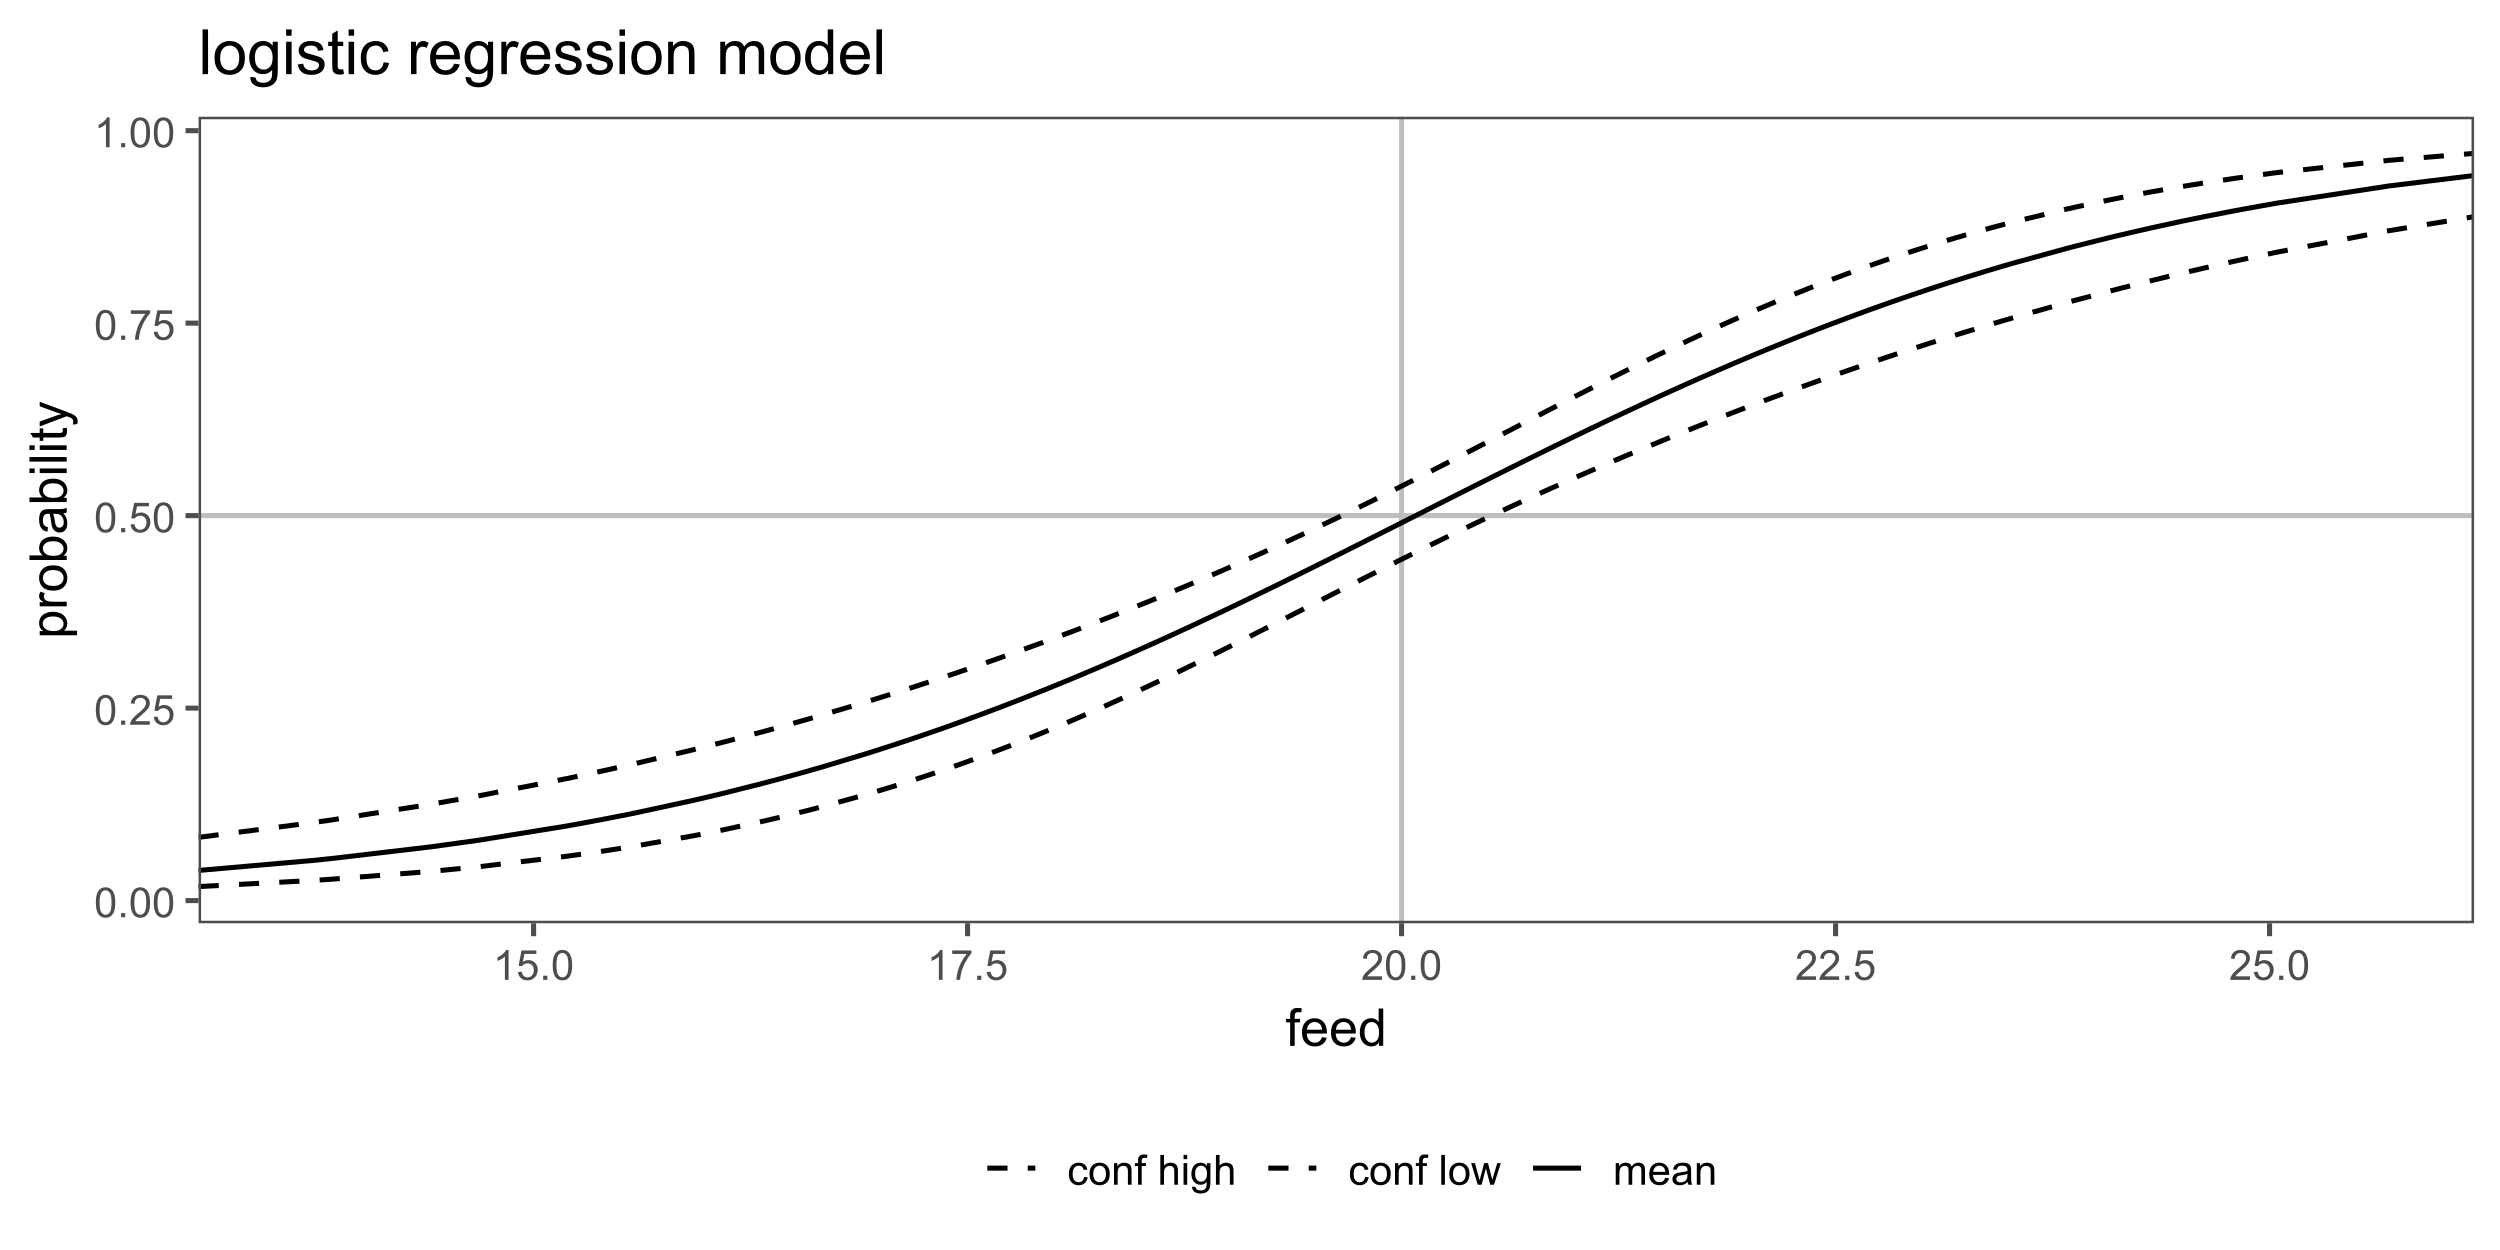 <?xml version="1.0" encoding="UTF-8"?>
<svg xmlns="http://www.w3.org/2000/svg" xmlns:xlink="http://www.w3.org/1999/xlink" width="720" height="360" viewBox="0 0 720 360">
<defs>
<g>
<g id="glyph-0-0">
<path d="M 0.5 -4.234 C 0.5 -5.25 0.602 -6.07 0.812 -6.688 C 1.02 -7.309 1.332 -7.785 1.742 -8.121 C 2.156 -8.457 2.672 -8.625 3.297 -8.625 C 3.758 -8.625 4.164 -8.531 4.512 -8.348 C 4.859 -8.16 5.145 -7.895 5.375 -7.543 C 5.598 -7.195 5.777 -6.77 5.906 -6.266 C 6.035 -5.766 6.102 -5.086 6.102 -4.234 C 6.102 -3.227 5.996 -2.414 5.789 -1.797 C 5.582 -1.176 5.273 -0.699 4.859 -0.359 C 4.449 -0.023 3.926 0.148 3.297 0.148 C 2.469 0.148 1.82 -0.152 1.348 -0.742 C 0.781 -1.461 0.5 -2.621 0.5 -4.234 M 1.582 -4.234 C 1.582 -2.824 1.746 -1.887 2.078 -1.422 C 2.406 -0.953 2.812 -0.719 3.297 -0.719 C 3.781 -0.719 4.191 -0.953 4.52 -1.422 C 4.852 -1.891 5.016 -2.828 5.016 -4.234 C 5.016 -5.648 4.852 -6.59 4.52 -7.055 C 4.191 -7.52 3.781 -7.75 3.289 -7.75 C 2.801 -7.75 2.414 -7.547 2.125 -7.137 C 1.766 -6.613 1.582 -5.645 1.582 -4.234 Z M 1.582 -4.234 "/>
</g>
<g id="glyph-0-1">
<path d="M 1.09 0 L 1.09 -1.203 L 2.289 -1.203 L 2.289 0 Z M 1.09 0 "/>
</g>
<g id="glyph-0-2">
<path d="M 6.039 -1.016 L 6.039 0 L 0.363 0 C 0.355 -0.254 0.395 -0.5 0.484 -0.734 C 0.629 -1.117 0.863 -1.5 1.18 -1.875 C 1.5 -2.25 1.957 -2.684 2.562 -3.176 C 3.492 -3.941 4.125 -4.547 4.453 -4.996 C 4.781 -5.441 4.945 -5.867 4.945 -6.266 C 4.945 -6.68 4.797 -7.035 4.496 -7.32 C 4.199 -7.609 3.809 -7.75 3.328 -7.75 C 2.82 -7.75 2.414 -7.602 2.109 -7.297 C 1.805 -6.992 1.648 -6.57 1.648 -6.031 L 0.562 -6.141 C 0.637 -6.949 0.918 -7.566 1.398 -7.988 C 1.883 -8.414 2.535 -8.625 3.352 -8.625 C 4.176 -8.625 4.828 -8.398 5.309 -7.938 C 5.789 -7.484 6.031 -6.914 6.031 -6.242 C 6.031 -5.895 5.957 -5.559 5.82 -5.227 C 5.676 -4.895 5.445 -4.543 5.117 -4.18 C 4.793 -3.809 4.25 -3.305 3.492 -2.664 C 2.859 -2.133 2.453 -1.773 2.273 -1.586 C 2.094 -1.395 1.945 -1.203 1.828 -1.016 Z M 6.039 -1.016 "/>
</g>
<g id="glyph-0-3">
<path d="M 0.5 -2.25 L 1.605 -2.344 C 1.688 -1.805 1.879 -1.398 2.176 -1.129 C 2.477 -0.855 2.836 -0.719 3.258 -0.719 C 3.766 -0.719 4.195 -0.91 4.547 -1.297 C 4.898 -1.676 5.074 -2.188 5.074 -2.82 C 5.074 -3.418 4.906 -3.895 4.566 -4.242 C 4.23 -4.59 3.785 -4.762 3.242 -4.766 C 2.898 -4.762 2.594 -4.688 2.32 -4.531 C 2.047 -4.379 1.832 -4.18 1.676 -3.93 L 0.688 -4.062 L 1.516 -8.473 L 5.789 -8.473 L 5.789 -7.465 L 2.359 -7.465 L 1.898 -5.156 C 2.414 -5.516 2.953 -5.695 3.523 -5.695 C 4.273 -5.695 4.906 -5.434 5.422 -4.914 C 5.938 -4.395 6.195 -3.727 6.195 -2.914 C 6.195 -2.133 5.965 -1.461 5.516 -0.898 C 4.961 -0.203 4.211 0.148 3.258 0.148 C 2.477 0.148 1.84 -0.074 1.344 -0.508 C 0.852 -0.945 0.57 -1.527 0.5 -2.25 Z M 0.5 -2.25 "/>
</g>
<g id="glyph-0-4">
<path d="M 0.57 -7.465 L 0.57 -8.477 L 6.129 -8.477 L 6.129 -7.656 C 5.582 -7.074 5.039 -6.301 4.504 -5.336 C 3.965 -4.371 3.551 -3.383 3.258 -2.359 C 3.047 -1.641 2.914 -0.855 2.852 0 L 1.77 0 C 1.781 -0.676 1.914 -1.492 2.168 -2.449 C 2.422 -3.406 2.785 -4.328 3.262 -5.219 C 3.734 -6.105 4.238 -6.855 4.773 -7.465 Z M 0.57 -7.465 "/>
</g>
<g id="glyph-0-5">
<path d="M 4.469 0 L 3.414 0 L 3.414 -6.719 C 3.16 -6.477 2.828 -6.234 2.418 -5.992 C 2.004 -5.75 1.633 -5.57 1.305 -5.449 L 1.305 -6.469 C 1.895 -6.746 2.41 -7.082 2.852 -7.477 C 3.293 -7.871 3.605 -8.254 3.789 -8.625 L 4.469 -8.625 Z M 4.469 0 "/>
</g>
<g id="glyph-0-6">
<path d="M 4.852 -2.281 L 5.891 -2.145 C 5.773 -1.43 5.484 -0.871 5.02 -0.465 C 4.551 -0.062 3.977 0.141 3.297 0.141 C 2.445 0.141 1.762 -0.137 1.246 -0.695 C 0.727 -1.25 0.469 -2.047 0.469 -3.086 C 0.469 -3.758 0.578 -4.348 0.805 -4.852 C 1.023 -5.355 1.363 -5.734 1.82 -5.984 C 2.273 -6.238 2.77 -6.363 3.305 -6.363 C 3.98 -6.363 4.531 -6.191 4.961 -5.852 C 5.391 -5.508 5.668 -5.023 5.789 -4.395 L 4.766 -4.234 C 4.664 -4.652 4.492 -4.969 4.246 -5.18 C 3.996 -5.391 3.695 -5.496 3.344 -5.496 C 2.812 -5.496 2.383 -5.305 2.051 -4.926 C 1.719 -4.543 1.555 -3.941 1.555 -3.117 C 1.555 -2.281 1.711 -1.672 2.031 -1.297 C 2.352 -0.918 2.77 -0.727 3.289 -0.727 C 3.699 -0.727 4.047 -0.852 4.324 -1.109 C 4.602 -1.359 4.777 -1.75 4.852 -2.281 Z M 4.852 -2.281 "/>
</g>
<g id="glyph-0-7">
<path d="M 0.398 -3.109 C 0.398 -4.262 0.719 -5.117 1.359 -5.672 C 1.895 -6.133 2.547 -6.363 3.316 -6.363 C 4.172 -6.363 4.871 -6.082 5.414 -5.523 C 5.957 -4.961 6.227 -4.188 6.227 -3.199 C 6.227 -2.398 6.109 -1.77 5.867 -1.309 C 5.629 -0.852 5.277 -0.492 4.82 -0.242 C 4.359 0.012 3.859 0.141 3.316 0.141 C 2.445 0.141 1.742 -0.141 1.203 -0.695 C 0.668 -1.254 0.398 -2.059 0.398 -3.109 M 1.484 -3.109 C 1.484 -2.312 1.656 -1.719 2.004 -1.32 C 2.352 -0.926 2.789 -0.727 3.316 -0.727 C 3.84 -0.727 4.273 -0.926 4.625 -1.324 C 4.969 -1.723 5.145 -2.328 5.145 -3.148 C 5.145 -3.914 4.969 -4.5 4.621 -4.895 C 4.27 -5.293 3.836 -5.492 3.316 -5.492 C 2.789 -5.492 2.352 -5.293 2.004 -4.898 C 1.656 -4.504 1.484 -3.906 1.484 -3.109 Z M 1.484 -3.109 "/>
</g>
<g id="glyph-0-8">
<path d="M 0.789 0 L 0.789 -6.223 L 1.742 -6.223 L 1.742 -5.336 C 2.195 -6.02 2.855 -6.363 3.719 -6.363 C 4.094 -6.363 4.441 -6.297 4.754 -6.16 C 5.07 -6.027 5.305 -5.848 5.461 -5.633 C 5.617 -5.41 5.727 -5.152 5.789 -4.852 C 5.828 -4.656 5.848 -4.312 5.848 -3.828 L 5.848 0 L 4.793 0 L 4.793 -3.785 C 4.793 -4.215 4.75 -4.535 4.672 -4.75 C 4.586 -4.961 4.441 -5.133 4.234 -5.258 C 4.023 -5.387 3.781 -5.449 3.5 -5.449 C 3.047 -5.449 2.66 -5.305 2.336 -5.023 C 2.008 -4.734 1.844 -4.195 1.844 -3.398 L 1.844 0 Z M 0.789 0 "/>
</g>
<g id="glyph-0-9">
<path d="M 1.043 0 L 1.043 -5.402 L 0.109 -5.402 L 0.109 -6.223 L 1.043 -6.223 L 1.043 -6.883 C 1.043 -7.301 1.078 -7.613 1.156 -7.816 C 1.254 -8.09 1.434 -8.312 1.691 -8.48 C 1.945 -8.652 2.305 -8.734 2.766 -8.734 C 3.062 -8.734 3.391 -8.703 3.75 -8.633 L 3.594 -7.711 C 3.371 -7.75 3.164 -7.77 2.969 -7.77 C 2.648 -7.77 2.422 -7.699 2.289 -7.562 C 2.156 -7.426 2.094 -7.172 2.094 -6.797 L 2.094 -6.223 L 3.305 -6.223 L 3.305 -5.402 L 2.094 -5.402 L 2.094 0 Z M 1.043 0 "/>
</g>
<g id="glyph-0-10">
</g>
<g id="glyph-0-11">
<path d="M 0.789 0 L 0.789 -8.59 L 1.844 -8.59 L 1.844 -5.508 C 2.336 -6.078 2.957 -6.363 3.711 -6.363 C 4.168 -6.363 4.57 -6.273 4.91 -6.09 C 5.25 -5.91 5.492 -5.656 5.641 -5.336 C 5.785 -5.016 5.859 -4.555 5.859 -3.945 L 5.859 0 L 4.805 0 L 4.805 -3.945 C 4.805 -4.469 4.691 -4.855 4.461 -5.094 C 4.234 -5.336 3.91 -5.453 3.492 -5.453 C 3.18 -5.453 2.887 -5.375 2.609 -5.211 C 2.336 -5.051 2.141 -4.828 2.023 -4.555 C 1.906 -4.273 1.844 -3.891 1.844 -3.406 L 1.844 0 Z M 0.789 0 "/>
</g>
<g id="glyph-0-12">
<path d="M 0.797 -7.375 L 0.797 -8.59 L 1.852 -8.59 L 1.852 -7.375 L 0.797 -7.375 M 0.797 0 L 0.797 -6.223 L 1.852 -6.223 L 1.852 0 Z M 0.797 0 "/>
</g>
<g id="glyph-0-13">
<path d="M 0.598 0.516 L 1.625 0.668 C 1.664 0.984 1.785 1.215 1.98 1.359 C 2.242 1.555 2.598 1.652 3.055 1.652 C 3.539 1.652 3.918 1.555 4.184 1.359 C 4.449 1.164 4.629 0.891 4.723 0.539 C 4.777 0.324 4.801 -0.129 4.797 -0.812 C 4.336 -0.273 3.762 0 3.078 0 C 2.219 0 1.559 -0.309 1.09 -0.926 C 0.621 -1.543 0.387 -2.281 0.387 -3.148 C 0.387 -3.738 0.492 -4.289 0.711 -4.789 C 0.922 -5.293 1.234 -5.68 1.645 -5.953 C 2.051 -6.227 2.531 -6.363 3.082 -6.363 C 3.816 -6.363 4.422 -6.066 4.898 -5.473 L 4.898 -6.223 L 5.871 -6.223 L 5.871 -0.844 C 5.871 0.125 5.773 0.812 5.574 1.215 C 5.379 1.621 5.066 1.938 4.637 2.172 C 4.211 2.406 3.684 2.523 3.059 2.523 C 2.316 2.523 1.719 2.359 1.258 2.023 C 0.805 1.691 0.582 1.188 0.598 0.516 M 1.469 -3.223 C 1.469 -2.406 1.633 -1.812 1.957 -1.438 C 2.281 -1.062 2.688 -0.875 3.176 -0.875 C 3.66 -0.875 4.066 -1.059 4.395 -1.434 C 4.723 -1.805 4.887 -2.391 4.887 -3.188 C 4.887 -3.949 4.719 -4.523 4.379 -4.91 C 4.043 -5.297 3.633 -5.492 3.156 -5.492 C 2.688 -5.492 2.289 -5.301 1.961 -4.918 C 1.633 -4.539 1.469 -3.973 1.469 -3.223 Z M 1.469 -3.223 "/>
</g>
<g id="glyph-0-14">
<path d="M 0.766 0 L 0.766 -8.59 L 1.82 -8.59 L 1.82 0 Z M 0.766 0 "/>
</g>
<g id="glyph-0-15">
<path d="M 1.938 0 L 0.035 -6.223 L 1.125 -6.223 L 2.117 -2.633 L 2.484 -1.297 C 2.5 -1.359 2.609 -1.789 2.805 -2.578 L 3.797 -6.223 L 4.883 -6.223 L 5.812 -2.613 L 6.125 -1.422 L 6.48 -2.625 L 7.547 -6.223 L 8.57 -6.223 L 6.625 0 L 5.531 0 L 4.539 -3.727 L 4.301 -4.789 L 3.039 0 Z M 1.938 0 "/>
</g>
<g id="glyph-0-16">
<path d="M 0.789 0 L 0.789 -6.223 L 1.734 -6.223 L 1.734 -5.352 C 1.93 -5.656 2.188 -5.898 2.516 -6.086 C 2.836 -6.27 3.207 -6.363 3.621 -6.363 C 4.082 -6.363 4.461 -6.266 4.754 -6.078 C 5.051 -5.883 5.258 -5.617 5.379 -5.273 C 5.871 -6 6.512 -6.363 7.301 -6.363 C 7.918 -6.363 8.391 -6.191 8.727 -5.852 C 9.055 -5.508 9.223 -4.98 9.223 -4.273 L 9.223 0 L 8.172 0 L 8.172 -3.922 C 8.172 -4.34 8.141 -4.645 8.07 -4.832 C 8.004 -5.016 7.879 -5.164 7.699 -5.281 C 7.52 -5.391 7.309 -5.449 7.066 -5.449 C 6.629 -5.449 6.266 -5.305 5.977 -5.012 C 5.688 -4.723 5.543 -4.254 5.543 -3.617 L 5.543 0 L 4.488 0 L 4.488 -4.043 C 4.488 -4.512 4.402 -4.863 4.23 -5.098 C 4.059 -5.332 3.777 -5.449 3.387 -5.449 C 3.09 -5.449 2.816 -5.371 2.562 -5.215 C 2.312 -5.059 2.129 -4.828 2.016 -4.531 C 1.902 -4.227 1.844 -3.793 1.844 -3.227 L 1.844 0 Z M 0.789 0 "/>
</g>
<g id="glyph-0-17">
<path d="M 5.051 -2.004 L 6.141 -1.867 C 5.969 -1.23 5.648 -0.738 5.188 -0.387 C 4.719 -0.035 4.125 0.141 3.406 0.141 C 2.492 0.141 1.773 -0.141 1.238 -0.699 C 0.707 -1.262 0.438 -2.047 0.438 -3.059 C 0.438 -4.105 0.711 -4.918 1.25 -5.496 C 1.789 -6.074 2.484 -6.363 3.344 -6.363 C 4.18 -6.363 4.859 -6.078 5.383 -5.516 C 5.914 -4.945 6.176 -4.148 6.176 -3.125 C 6.176 -3.059 6.172 -2.965 6.172 -2.844 L 1.531 -2.844 C 1.566 -2.156 1.762 -1.633 2.109 -1.273 C 2.457 -0.906 2.891 -0.727 3.41 -0.727 C 3.797 -0.727 4.125 -0.828 4.398 -1.031 C 4.672 -1.234 4.891 -1.559 5.051 -2.004 M 1.586 -3.711 L 5.062 -3.711 C 5.016 -4.23 4.883 -4.625 4.664 -4.887 C 4.328 -5.293 3.891 -5.496 3.359 -5.496 C 2.871 -5.496 2.465 -5.332 2.137 -5.008 C 1.805 -4.684 1.625 -4.25 1.586 -3.711 Z M 1.586 -3.711 "/>
</g>
<g id="glyph-0-18">
<path d="M 4.852 -0.766 C 4.461 -0.434 4.086 -0.199 3.723 -0.062 C 3.363 0.07 2.973 0.141 2.562 0.141 C 1.875 0.141 1.352 -0.027 0.984 -0.359 C 0.617 -0.695 0.434 -1.121 0.434 -1.641 C 0.434 -1.945 0.504 -2.223 0.641 -2.477 C 0.781 -2.727 0.961 -2.93 1.188 -3.082 C 1.41 -3.234 1.664 -3.348 1.945 -3.43 C 2.152 -3.48 2.465 -3.535 2.883 -3.586 C 3.734 -3.688 4.359 -3.809 4.766 -3.949 C 4.766 -4.094 4.77 -4.184 4.77 -4.227 C 4.77 -4.652 4.672 -4.957 4.469 -5.133 C 4.203 -5.371 3.801 -5.492 3.27 -5.492 C 2.773 -5.492 2.406 -5.402 2.172 -5.23 C 1.934 -5.055 1.758 -4.746 1.648 -4.305 L 0.617 -4.445 C 0.707 -4.887 0.863 -5.246 1.078 -5.516 C 1.293 -5.789 1.602 -5.996 2.008 -6.145 C 2.414 -6.289 2.887 -6.363 3.422 -6.363 C 3.953 -6.363 4.383 -6.301 4.719 -6.176 C 5.047 -6.051 5.293 -5.895 5.449 -5.703 C 5.605 -5.516 5.715 -5.273 5.777 -4.984 C 5.812 -4.805 5.828 -4.484 5.828 -4.016 L 5.828 -2.609 C 5.828 -1.629 5.852 -1.008 5.898 -0.746 C 5.941 -0.488 6.031 -0.238 6.164 0 L 5.062 0 C 4.953 -0.219 4.883 -0.477 4.852 -0.766 M 4.766 -3.125 C 4.379 -2.965 3.805 -2.832 3.039 -2.727 C 2.605 -2.66 2.301 -2.59 2.121 -2.516 C 1.941 -2.434 1.801 -2.32 1.703 -2.172 C 1.605 -2.02 1.559 -1.852 1.559 -1.672 C 1.559 -1.387 1.664 -1.152 1.879 -0.969 C 2.09 -0.781 2.402 -0.684 2.812 -0.688 C 3.219 -0.684 3.578 -0.773 3.898 -0.953 C 4.211 -1.129 4.445 -1.371 4.594 -1.68 C 4.707 -1.918 4.762 -2.27 4.766 -2.734 Z M 4.766 -3.125 "/>
</g>
<g id="glyph-1-0">
<path d="M 1.305 0 L 1.305 -6.754 L 0.141 -6.754 L 0.141 -7.777 L 1.305 -7.777 L 1.305 -8.605 C 1.305 -9.129 1.352 -9.516 1.441 -9.77 C 1.57 -10.113 1.793 -10.391 2.113 -10.602 C 2.434 -10.812 2.879 -10.922 3.457 -10.922 C 3.828 -10.922 4.238 -10.875 4.688 -10.789 L 4.488 -9.641 C 4.215 -9.688 3.957 -9.711 3.715 -9.711 C 3.312 -9.711 3.031 -9.625 2.863 -9.457 C 2.699 -9.285 2.613 -8.965 2.613 -8.496 L 2.613 -7.777 L 4.133 -7.777 L 4.133 -6.754 L 2.613 -6.754 L 2.613 0 Z M 1.305 0 "/>
</g>
<g id="glyph-1-1">
<path d="M 6.312 -2.504 L 7.676 -2.336 C 7.461 -1.539 7.062 -0.922 6.48 -0.484 C 5.902 -0.043 5.16 0.176 4.254 0.176 C 3.117 0.176 2.215 -0.176 1.551 -0.875 C 0.883 -1.574 0.551 -2.559 0.551 -3.824 C 0.551 -5.133 0.887 -6.148 1.559 -6.871 C 2.234 -7.594 3.109 -7.953 4.184 -7.953 C 5.223 -7.953 6.07 -7.602 6.73 -6.891 C 7.391 -6.184 7.719 -5.188 7.719 -3.902 C 7.719 -3.824 7.719 -3.707 7.711 -3.551 L 1.91 -3.551 C 1.961 -2.699 2.203 -2.043 2.637 -1.59 C 3.07 -1.137 3.613 -0.906 4.262 -0.906 C 4.746 -0.906 5.16 -1.035 5.5 -1.289 C 5.844 -1.543 6.113 -1.949 6.312 -2.504 M 1.984 -4.637 L 6.328 -4.637 C 6.27 -5.289 6.102 -5.781 5.828 -6.109 C 5.41 -6.617 4.867 -6.871 4.195 -6.871 C 3.59 -6.871 3.082 -6.668 2.668 -6.262 C 2.258 -5.855 2.027 -5.316 1.984 -4.637 Z M 1.984 -4.637 "/>
</g>
<g id="glyph-1-2">
<path d="M 6.035 0 L 6.035 -0.98 C 5.543 -0.211 4.816 0.176 3.859 0.176 C 3.238 0.176 2.668 0.004 2.148 -0.336 C 1.629 -0.68 1.227 -1.156 0.941 -1.77 C 0.656 -2.383 0.512 -3.086 0.512 -3.883 C 0.512 -4.656 0.641 -5.363 0.902 -5.996 C 1.16 -6.629 1.547 -7.113 2.066 -7.449 C 2.582 -7.785 3.16 -7.953 3.801 -7.953 C 4.27 -7.953 4.688 -7.855 5.055 -7.656 C 5.422 -7.461 5.719 -7.203 5.945 -6.883 L 5.945 -10.738 L 7.258 -10.738 L 7.258 0 L 6.035 0 M 1.867 -3.883 C 1.867 -2.887 2.078 -2.141 2.496 -1.648 C 2.918 -1.156 3.414 -0.906 3.984 -0.906 C 4.559 -0.906 5.051 -1.145 5.453 -1.613 C 5.855 -2.086 6.059 -2.805 6.059 -3.773 C 6.059 -4.836 5.852 -5.617 5.441 -6.117 C 5.031 -6.613 4.527 -6.863 3.926 -6.863 C 3.34 -6.863 2.852 -6.625 2.457 -6.145 C 2.062 -5.668 1.867 -4.91 1.867 -3.883 Z M 1.867 -3.883 "/>
</g>
<g id="glyph-2-0">
<path d="M 2.98 -0.988 L -7.777 -0.988 L -7.777 -2.191 L -6.766 -2.191 C -7.164 -2.473 -7.461 -2.793 -7.656 -3.148 C -7.855 -3.504 -7.953 -3.938 -7.953 -4.445 C -7.953 -5.109 -7.781 -5.695 -7.441 -6.203 C -7.098 -6.711 -6.617 -7.094 -5.996 -7.352 C -5.371 -7.613 -4.691 -7.742 -3.949 -7.742 C -3.152 -7.742 -2.434 -7.598 -1.797 -7.312 C -1.16 -7.027 -0.672 -6.613 -0.332 -6.066 C 0.008 -5.523 0.176 -4.953 0.176 -4.352 C 0.176 -3.91 0.082 -3.516 -0.102 -3.168 C -0.289 -2.82 -0.523 -2.531 -0.805 -2.309 L 2.98 -2.309 L 2.98 -0.988 M -3.844 -2.184 C -2.844 -2.184 -2.105 -2.387 -1.625 -2.789 C -1.148 -3.195 -0.906 -3.688 -0.906 -4.262 C -0.906 -4.848 -1.156 -5.352 -1.652 -5.77 C -2.148 -6.184 -2.914 -6.395 -3.953 -6.395 C -4.945 -6.395 -5.688 -6.191 -6.18 -5.781 C -6.676 -5.375 -6.922 -4.887 -6.922 -4.32 C -6.922 -3.758 -6.66 -3.262 -6.133 -2.832 C -5.609 -2.398 -4.848 -2.184 -3.844 -2.184 Z M -3.844 -2.184 "/>
</g>
<g id="glyph-2-1">
<path d="M 0 -0.973 L -7.777 -0.973 L -7.777 -2.16 L -6.598 -2.16 C -7.152 -2.465 -7.516 -2.742 -7.691 -3 C -7.867 -3.254 -7.953 -3.539 -7.953 -3.844 C -7.953 -4.289 -7.812 -4.742 -7.531 -5.199 L -6.305 -4.746 C -6.496 -4.422 -6.59 -4.102 -6.594 -3.781 C -6.59 -3.492 -6.504 -3.23 -6.332 -3.004 C -6.16 -2.773 -5.918 -2.609 -5.609 -2.512 C -5.141 -2.367 -4.629 -2.293 -4.07 -2.293 L 0 -2.293 Z M 0 -0.973 "/>
</g>
<g id="glyph-2-2">
<path d="M -3.891 -0.5 C -5.328 -0.5 -6.395 -0.898 -7.09 -1.699 C -7.664 -2.367 -7.953 -3.184 -7.953 -4.145 C -7.953 -5.215 -7.605 -6.09 -6.902 -6.766 C -6.203 -7.445 -5.234 -7.785 -4 -7.785 C -2.996 -7.785 -2.211 -7.637 -1.637 -7.336 C -1.062 -7.035 -0.617 -6.598 -0.301 -6.023 C 0.016 -5.449 0.176 -4.824 0.176 -4.145 C 0.176 -3.055 -0.172 -2.176 -0.871 -1.504 C -1.57 -0.832 -2.574 -0.5 -3.891 -0.5 M -3.891 -1.852 C -2.895 -1.852 -2.148 -2.07 -1.652 -2.504 C -1.156 -2.938 -0.906 -3.484 -0.906 -4.145 C -0.906 -4.801 -1.156 -5.344 -1.656 -5.777 C -2.152 -6.215 -2.914 -6.43 -3.934 -6.43 C -4.895 -6.43 -5.625 -6.211 -6.121 -5.773 C -6.613 -5.34 -6.863 -4.793 -6.863 -4.145 C -6.863 -3.488 -6.617 -2.938 -6.125 -2.504 C -5.629 -2.07 -4.887 -1.852 -3.891 -1.852 Z M -3.891 -1.852 "/>
</g>
<g id="glyph-2-3">
<path d="M 0 -2.203 L 0 -0.98 L -10.738 -0.98 L -10.738 -2.301 L -6.906 -2.301 C -7.605 -2.855 -7.953 -3.566 -7.953 -4.43 C -7.953 -4.91 -7.859 -5.363 -7.664 -5.789 C -7.473 -6.219 -7.199 -6.57 -6.852 -6.844 C -6.504 -7.121 -6.082 -7.336 -5.59 -7.492 C -5.094 -7.648 -4.566 -7.727 -4.008 -7.727 C -2.672 -7.727 -1.645 -7.398 -0.914 -6.738 C -0.188 -6.078 0.176 -5.289 0.176 -4.367 C 0.176 -3.445 -0.207 -2.727 -0.973 -2.203 L 0 -2.203 M -3.949 -2.191 C -3.016 -2.191 -2.34 -2.316 -1.926 -2.57 C -1.246 -2.984 -0.906 -3.547 -0.906 -4.254 C -0.906 -4.832 -1.16 -5.328 -1.66 -5.75 C -2.16 -6.168 -2.906 -6.379 -3.895 -6.379 C -4.91 -6.379 -5.66 -6.18 -6.145 -5.773 C -6.629 -5.371 -6.871 -4.887 -6.871 -4.312 C -6.871 -3.738 -6.621 -3.238 -6.121 -2.82 C -5.617 -2.398 -4.895 -2.191 -3.949 -2.191 Z M -3.949 -2.191 "/>
</g>
<g id="glyph-2-4">
<path d="M -0.961 -6.062 C -0.543 -5.574 -0.25 -5.105 -0.082 -4.656 C 0.09 -4.203 0.176 -3.719 0.176 -3.199 C 0.176 -2.348 -0.031 -1.688 -0.449 -1.23 C -0.867 -0.77 -1.402 -0.543 -2.051 -0.543 C -2.43 -0.543 -2.781 -0.629 -3.094 -0.801 C -3.41 -0.977 -3.664 -1.203 -3.852 -1.484 C -4.043 -1.766 -4.188 -2.082 -4.285 -2.434 C -4.352 -2.691 -4.418 -3.082 -4.484 -3.605 C -4.609 -4.668 -4.762 -5.453 -4.938 -5.953 C -5.117 -5.961 -5.23 -5.961 -5.281 -5.961 C -5.816 -5.961 -6.195 -5.836 -6.414 -5.59 C -6.715 -5.25 -6.863 -4.75 -6.863 -4.086 C -6.863 -3.465 -6.754 -3.008 -6.535 -2.715 C -6.32 -2.418 -5.934 -2.199 -5.383 -2.059 L -5.559 -0.77 C -6.109 -0.887 -6.555 -1.078 -6.895 -1.348 C -7.234 -1.617 -7.496 -2.004 -7.68 -2.512 C -7.863 -3.02 -7.953 -3.609 -7.953 -4.277 C -7.953 -4.941 -7.875 -5.48 -7.719 -5.895 C -7.562 -6.312 -7.367 -6.617 -7.129 -6.812 C -6.895 -7.008 -6.594 -7.145 -6.234 -7.223 C -6.008 -7.266 -5.602 -7.289 -5.016 -7.289 L -3.258 -7.289 C -2.035 -7.289 -1.258 -7.316 -0.934 -7.371 C -0.609 -7.43 -0.297 -7.539 0 -7.703 L 0 -6.328 C -0.273 -6.191 -0.594 -6.102 -0.961 -6.062 M -3.902 -5.953 C -3.707 -5.477 -3.543 -4.758 -3.406 -3.801 C -3.328 -3.258 -3.238 -2.875 -3.141 -2.652 C -3.043 -2.426 -2.902 -2.254 -2.715 -2.133 C -2.527 -2.008 -2.316 -1.949 -2.086 -1.949 C -1.734 -1.949 -1.441 -2.082 -1.207 -2.348 C -0.973 -2.613 -0.855 -3.004 -0.855 -3.516 C -0.855 -4.023 -0.969 -4.477 -1.191 -4.871 C -1.414 -5.266 -1.715 -5.555 -2.102 -5.742 C -2.398 -5.883 -2.84 -5.953 -3.422 -5.953 Z M -3.902 -5.953 "/>
</g>
<g id="glyph-2-5">
<path d="M -9.223 -0.996 L -10.738 -0.996 L -10.738 -2.316 L -9.223 -2.316 L -9.223 -0.996 M 0 -0.996 L -7.777 -0.996 L -7.777 -2.316 L 0 -2.312 Z M 0 -0.996 "/>
</g>
<g id="glyph-2-6">
<path d="M 0 -0.961 L -10.738 -0.961 L -10.738 -2.277 L 0 -2.277 Z M 0 -0.961 "/>
</g>
<g id="glyph-2-7">
<path d="M -1.18 -3.867 L -0.016 -4.059 C 0.062 -3.688 0.102 -3.355 0.102 -3.062 C 0.102 -2.582 0.027 -2.211 -0.125 -1.949 C -0.277 -1.684 -0.477 -1.5 -0.723 -1.391 C -0.969 -1.285 -1.488 -1.23 -2.277 -1.23 L -6.754 -1.23 L -6.754 -0.266 L -7.777 -0.266 L -7.777 -1.23 L -9.703 -1.23 L -10.496 -2.543 L -7.777 -2.543 L -7.777 -3.867 L -6.754 -3.867 L -6.754 -2.543 L -2.203 -2.543 C -1.828 -2.543 -1.586 -2.566 -1.48 -2.609 C -1.371 -2.656 -1.285 -2.734 -1.223 -2.84 C -1.16 -2.941 -1.129 -3.094 -1.129 -3.289 C -1.129 -3.434 -1.145 -3.629 -1.18 -3.867 Z M -1.18 -3.867 "/>
</g>
<g id="glyph-2-8">
<path d="M 2.996 -0.93 L 1.758 -0.785 C 1.836 -1.07 1.875 -1.324 1.875 -1.539 C 1.875 -1.832 1.824 -2.066 1.73 -2.242 C 1.629 -2.418 1.492 -2.562 1.32 -2.672 C 1.188 -2.758 0.859 -2.891 0.336 -3.078 C 0.266 -3.102 0.156 -3.141 0.016 -3.195 L -7.777 -0.242 L -7.777 -1.664 L -3.273 -3.281 C -2.703 -3.492 -2.102 -3.68 -1.473 -3.844 C -2.078 -3.996 -2.668 -4.176 -3.246 -4.387 L -7.777 -6.051 L -7.777 -7.367 L 0.133 -4.41 C 0.984 -4.09 1.574 -3.844 1.898 -3.668 C 2.332 -3.434 2.648 -3.168 2.852 -2.863 C 3.055 -2.562 3.156 -2.199 3.156 -1.781 C 3.156 -1.527 3.102 -1.242 2.996 -0.93 Z M 2.996 -0.93 "/>
</g>
<g id="glyph-3-0">
<path d="M 1.152 0 L 1.152 -12.883 L 2.734 -12.883 L 2.734 0 Z M 1.152 0 "/>
</g>
<g id="glyph-3-1">
<path d="M 0.598 -4.668 C 0.598 -6.395 1.078 -7.676 2.039 -8.508 C 2.84 -9.199 3.82 -9.547 4.977 -9.547 C 6.258 -9.547 7.305 -9.125 8.121 -8.285 C 8.934 -7.441 9.344 -6.281 9.344 -4.797 C 9.344 -3.598 9.164 -2.652 8.801 -1.965 C 8.441 -1.277 7.918 -0.742 7.23 -0.359 C 6.539 0.02 5.789 0.211 4.977 0.211 C 3.668 0.211 2.613 -0.207 1.805 -1.047 C 1 -1.883 0.598 -3.09 0.598 -4.668 M 2.223 -4.668 C 2.223 -3.473 2.484 -2.578 3.008 -1.98 C 3.527 -1.387 4.184 -1.09 4.977 -1.09 C 5.758 -1.09 6.414 -1.391 6.934 -1.984 C 7.457 -2.586 7.719 -3.496 7.719 -4.719 C 7.719 -5.875 7.453 -6.75 6.93 -7.344 C 6.406 -7.938 5.754 -8.234 4.977 -8.234 C 4.184 -8.234 3.527 -7.938 3.008 -7.348 C 2.484 -6.754 2.223 -5.863 2.223 -4.668 Z M 2.223 -4.668 "/>
</g>
<g id="glyph-3-2">
<path d="M 0.898 0.773 L 2.434 1 C 2.5 1.477 2.676 1.82 2.969 2.039 C 3.363 2.332 3.898 2.477 4.578 2.477 C 5.312 2.477 5.875 2.332 6.273 2.039 C 6.672 1.746 6.945 1.336 7.086 0.809 C 7.164 0.488 7.203 -0.191 7.199 -1.223 C 6.508 -0.406 5.645 0 4.613 0 C 3.332 0 2.336 -0.465 1.633 -1.391 C 0.93 -2.312 0.578 -3.426 0.578 -4.719 C 0.578 -5.609 0.742 -6.434 1.062 -7.184 C 1.387 -7.938 1.852 -8.52 2.465 -8.93 C 3.078 -9.34 3.797 -9.547 4.625 -9.547 C 5.723 -9.547 6.633 -9.098 7.348 -8.211 L 7.348 -9.336 L 8.805 -9.336 L 8.805 -1.266 C 8.805 0.188 8.66 1.219 8.363 1.824 C 8.066 2.43 7.598 2.91 6.957 3.262 C 6.316 3.613 5.523 3.789 4.586 3.789 C 3.473 3.789 2.574 3.539 1.891 3.035 C 1.203 2.535 0.871 1.781 0.898 0.773 M 2.207 -4.836 C 2.207 -3.609 2.449 -2.715 2.938 -2.152 C 3.422 -1.59 4.031 -1.309 4.766 -1.309 C 5.488 -1.309 6.102 -1.59 6.594 -2.148 C 7.082 -2.707 7.328 -3.586 7.328 -4.781 C 7.328 -5.922 7.078 -6.785 6.57 -7.367 C 6.062 -7.945 5.453 -8.234 4.738 -8.234 C 4.035 -8.234 3.438 -7.949 2.945 -7.379 C 2.453 -6.809 2.207 -5.961 2.207 -4.836 Z M 2.207 -4.836 "/>
</g>
<g id="glyph-3-3">
<path d="M 1.195 -11.066 L 1.195 -12.883 L 2.777 -12.883 L 2.777 -11.066 L 1.195 -11.066 M 1.195 0 L 1.195 -9.336 L 2.777 -9.336 L 2.777 0 Z M 1.195 0 "/>
</g>
<g id="glyph-3-4">
<path d="M 0.555 -2.785 L 2.117 -3.031 C 2.207 -2.406 2.449 -1.926 2.852 -1.59 C 3.254 -1.258 3.812 -1.09 4.535 -1.09 C 5.262 -1.09 5.801 -1.238 6.152 -1.535 C 6.504 -1.828 6.68 -2.176 6.68 -2.574 C 6.68 -2.934 6.523 -3.215 6.215 -3.418 C 5.996 -3.559 5.457 -3.738 4.598 -3.953 C 3.438 -4.246 2.633 -4.5 2.184 -4.715 C 1.734 -4.93 1.395 -5.227 1.164 -5.602 C 0.934 -5.98 0.816 -6.398 0.816 -6.855 C 0.816 -7.27 0.914 -7.656 1.102 -8.012 C 1.293 -8.367 1.551 -8.66 1.883 -8.895 C 2.125 -9.074 2.461 -9.23 2.887 -9.355 C 3.312 -9.48 3.766 -9.547 4.254 -9.547 C 4.984 -9.547 5.629 -9.438 6.184 -9.227 C 6.738 -9.016 7.145 -8.73 7.41 -8.371 C 7.672 -8.012 7.855 -7.527 7.953 -6.926 L 6.406 -6.715 C 6.336 -7.195 6.133 -7.57 5.797 -7.84 C 5.461 -8.109 4.984 -8.242 4.367 -8.242 C 3.641 -8.242 3.121 -8.125 2.812 -7.883 C 2.5 -7.645 2.348 -7.363 2.348 -7.039 C 2.348 -6.836 2.41 -6.648 2.539 -6.484 C 2.668 -6.316 2.871 -6.176 3.148 -6.062 C 3.305 -6.004 3.77 -5.871 4.543 -5.66 C 5.664 -5.359 6.445 -5.117 6.887 -4.926 C 7.328 -4.734 7.676 -4.457 7.93 -4.094 C 8.18 -3.73 8.305 -3.281 8.305 -2.742 C 8.305 -2.215 8.152 -1.719 7.844 -1.254 C 7.535 -0.785 7.094 -0.426 6.512 -0.172 C 5.934 0.082 5.277 0.211 4.543 0.211 C 3.332 0.211 2.406 -0.043 1.77 -0.547 C 1.137 -1.047 0.73 -1.797 0.555 -2.785 Z M 0.555 -2.785 "/>
</g>
<g id="glyph-3-5">
<path d="M 4.641 -1.414 L 4.867 -0.016 C 4.422 0.074 4.023 0.125 3.672 0.125 C 3.098 0.125 2.656 0.031 2.336 -0.148 C 2.023 -0.332 1.797 -0.57 1.672 -0.867 C 1.539 -1.16 1.477 -1.785 1.477 -2.734 L 1.477 -8.102 L 0.316 -8.102 L 0.316 -9.336 L 1.477 -9.336 L 1.477 -11.645 L 3.051 -12.594 L 3.051 -9.336 L 4.641 -9.336 L 4.641 -8.102 L 3.051 -8.102 L 3.051 -2.645 C 3.051 -2.195 3.078 -1.902 3.133 -1.773 C 3.188 -1.645 3.281 -1.543 3.406 -1.469 C 3.531 -1.391 3.711 -1.352 3.945 -1.352 C 4.121 -1.352 4.352 -1.375 4.641 -1.414 Z M 4.641 -1.414 "/>
</g>
<g id="glyph-3-6">
<path d="M 7.277 -3.418 L 8.832 -3.219 C 8.664 -2.145 8.227 -1.305 7.527 -0.699 C 6.828 -0.094 5.969 0.211 4.949 0.211 C 3.672 0.211 2.645 -0.207 1.867 -1.043 C 1.09 -1.875 0.703 -3.074 0.703 -4.633 C 0.703 -5.641 0.871 -6.523 1.203 -7.277 C 1.539 -8.031 2.047 -8.602 2.73 -8.977 C 3.41 -9.355 4.152 -9.547 4.957 -9.547 C 5.969 -9.547 6.801 -9.289 7.445 -8.777 C 8.09 -8.262 8.5 -7.535 8.684 -6.594 L 7.145 -6.355 C 7 -6.98 6.738 -7.453 6.367 -7.77 C 5.996 -8.086 5.547 -8.242 5.02 -8.242 C 4.223 -8.242 3.574 -7.957 3.078 -7.387 C 2.578 -6.816 2.328 -5.91 2.328 -4.676 C 2.328 -3.422 2.57 -2.512 3.051 -1.941 C 3.531 -1.375 4.156 -1.09 4.93 -1.09 C 5.551 -1.09 6.07 -1.281 6.484 -1.66 C 6.902 -2.043 7.164 -2.629 7.277 -3.418 Z M 7.277 -3.418 "/>
</g>
<g id="glyph-3-7">
</g>
<g id="glyph-3-8">
<path d="M 1.168 0 L 1.168 -9.336 L 2.594 -9.336 L 2.594 -7.918 C 2.957 -8.582 3.293 -9.016 3.598 -9.227 C 3.906 -9.438 4.246 -9.547 4.613 -9.547 C 5.148 -9.547 5.688 -9.375 6.242 -9.035 L 5.695 -7.566 C 5.309 -7.797 4.922 -7.91 4.535 -7.91 C 4.188 -7.91 3.879 -7.805 3.602 -7.598 C 3.328 -7.391 3.133 -7.102 3.016 -6.734 C 2.84 -6.172 2.75 -5.555 2.75 -4.887 L 2.75 0 Z M 1.168 0 "/>
</g>
<g id="glyph-3-9">
<path d="M 7.578 -3.008 L 9.211 -2.805 C 8.953 -1.848 8.477 -1.105 7.777 -0.578 C 7.082 -0.055 6.191 0.211 5.105 0.211 C 3.742 0.211 2.66 -0.211 1.859 -1.051 C 1.059 -1.891 0.66 -3.07 0.66 -4.586 C 0.66 -6.156 1.062 -7.375 1.871 -8.242 C 2.68 -9.109 3.73 -9.547 5.02 -9.547 C 6.266 -9.547 7.285 -9.121 8.078 -8.27 C 8.867 -7.422 9.266 -6.227 9.266 -4.684 C 9.266 -4.59 9.262 -4.449 9.254 -4.262 L 2.293 -4.262 C 2.352 -3.238 2.641 -2.453 3.164 -1.906 C 3.684 -1.363 4.336 -1.09 5.117 -1.09 C 5.695 -1.09 6.191 -1.242 6.602 -1.547 C 7.012 -1.852 7.336 -2.336 7.578 -3.008 M 2.383 -5.562 L 7.594 -5.562 C 7.523 -6.348 7.324 -6.938 6.996 -7.328 C 6.492 -7.938 5.84 -8.242 5.035 -8.242 C 4.309 -8.242 3.699 -8 3.203 -7.516 C 2.707 -7.027 2.434 -6.379 2.383 -5.562 Z M 2.383 -5.562 "/>
</g>
<g id="glyph-3-10">
<path d="M 1.188 0 L 1.188 -9.336 L 2.609 -9.336 L 2.609 -8.008 C 3.297 -9.031 4.285 -9.547 5.582 -9.547 C 6.145 -9.547 6.66 -9.445 7.133 -9.242 C 7.605 -9.039 7.957 -8.773 8.191 -8.445 C 8.426 -8.117 8.59 -7.727 8.684 -7.277 C 8.742 -6.984 8.773 -6.473 8.773 -5.738 L 8.773 0 L 7.188 0 L 7.188 -5.68 C 7.188 -6.32 7.129 -6.805 7.004 -7.125 C 6.883 -7.441 6.664 -7.699 6.352 -7.887 C 6.035 -8.078 5.668 -8.172 5.246 -8.172 C 4.574 -8.172 3.992 -7.961 3.504 -7.531 C 3.012 -7.105 2.77 -6.293 2.77 -5.098 L 2.77 0 Z M 1.188 0 "/>
</g>
<g id="glyph-3-11">
<path d="M 1.188 0 L 1.188 -9.336 L 2.602 -9.336 L 2.602 -8.023 C 2.895 -8.48 3.285 -8.848 3.77 -9.129 C 4.258 -9.406 4.809 -9.547 5.43 -9.547 C 6.121 -9.547 6.691 -9.402 7.133 -9.113 C 7.574 -8.828 7.887 -8.426 8.07 -7.91 C 8.805 -9 9.766 -9.547 10.953 -9.547 C 11.875 -9.547 12.59 -9.289 13.086 -8.777 C 13.586 -8.262 13.836 -7.473 13.836 -6.406 L 13.836 0 L 12.262 0 L 12.262 -5.879 C 12.262 -6.512 12.211 -6.969 12.105 -7.246 C 12.004 -7.523 11.816 -7.75 11.547 -7.918 C 11.277 -8.09 10.961 -8.172 10.602 -8.172 C 9.941 -8.172 9.398 -7.957 8.965 -7.52 C 8.531 -7.082 8.312 -6.383 8.312 -5.422 L 8.312 0 L 6.734 0 L 6.734 -6.062 C 6.734 -6.766 6.602 -7.293 6.344 -7.648 C 6.086 -7.996 5.664 -8.172 5.078 -8.172 C 4.633 -8.172 4.223 -8.055 3.844 -7.82 C 3.469 -7.586 3.191 -7.246 3.023 -6.793 C 2.852 -6.344 2.77 -5.691 2.77 -4.844 L 2.77 0 Z M 1.188 0 "/>
</g>
<g id="glyph-3-12">
<path d="M 7.242 0 L 7.242 -1.18 C 6.648 -0.254 5.781 0.211 4.633 0.211 C 3.887 0.211 3.203 0.004 2.578 -0.406 C 1.957 -0.812 1.473 -1.387 1.129 -2.121 C 0.785 -2.859 0.617 -3.703 0.617 -4.656 C 0.617 -5.59 0.77 -6.434 1.082 -7.195 C 1.391 -7.953 1.855 -8.535 2.477 -8.938 C 3.098 -9.344 3.793 -9.547 4.562 -9.547 C 5.125 -9.547 5.625 -9.426 6.062 -9.188 C 6.504 -8.953 6.859 -8.641 7.137 -8.262 L 7.137 -12.883 L 8.711 -12.883 L 8.711 0 L 7.242 0 M 2.242 -4.656 C 2.242 -3.461 2.492 -2.57 2.996 -1.977 C 3.5 -1.387 4.094 -1.09 4.781 -1.09 C 5.473 -1.09 6.059 -1.371 6.543 -1.938 C 7.027 -2.504 7.27 -3.367 7.27 -4.527 C 7.27 -5.805 7.023 -6.742 6.531 -7.34 C 6.039 -7.938 5.43 -8.234 4.711 -8.234 C 4.008 -8.234 3.422 -7.949 2.949 -7.375 C 2.477 -6.801 2.242 -5.895 2.242 -4.656 Z M 2.242 -4.656 "/>
</g>
</g>
<clipPath id="clip-0">
<path clip-rule="nonzero" d="M 57.184 33.617 L 712.531 33.617 L 712.531 265.891 L 57.184 265.891 Z M 57.184 33.617 "/>
</clipPath>
<clipPath id="clip-1">
<path clip-rule="nonzero" d="M 57.184 147 L 712.531 147 L 712.531 150 L 57.184 150 Z M 57.184 147 "/>
</clipPath>
<clipPath id="clip-2">
<path clip-rule="nonzero" d="M 402 33.617 L 405 33.617 L 405 265.891 L 402 265.891 Z M 402 33.617 "/>
</clipPath>
<clipPath id="clip-3">
<path clip-rule="nonzero" d="M 57.184 49 L 712.531 49 L 712.531 252 L 57.184 252 Z M 57.184 49 "/>
</clipPath>
<clipPath id="clip-4">
<path clip-rule="nonzero" d="M 57.184 61 L 712.531 61 L 712.531 257 L 57.184 257 Z M 57.184 61 "/>
</clipPath>
<clipPath id="clip-5">
<path clip-rule="nonzero" d="M 57.184 43 L 712.531 43 L 712.531 242 L 57.184 242 Z M 57.184 43 "/>
</clipPath>
<clipPath id="clip-6">
<path clip-rule="nonzero" d="M 57.184 33.617 L 712.531 33.617 L 712.531 265.891 L 57.184 265.891 Z M 57.184 33.617 "/>
</clipPath>
</defs>
<rect x="-72" y="-36" width="864" height="432" fill="rgb(100%, 100%, 100%)" fill-opacity="1"/>
<rect x="-72" y="-36" width="864" height="432" fill="rgb(100%, 100%, 100%)" fill-opacity="1"/>
<path fill="none" stroke-width="1.455" stroke-linecap="round" stroke-linejoin="round" stroke="rgb(100%, 100%, 100%)" stroke-opacity="1" stroke-miterlimit="10" d="M 0 360 L 720 360 L 720 0 L 0 0 Z M 0 360 "/>
<g clip-path="url(#clip-0)">
<path fill-rule="nonzero" fill="rgb(100%, 100%, 100%)" fill-opacity="1" d="M 57.184 265.891 L 712.531 265.891 L 712.531 33.617 L 57.184 33.617 Z M 57.184 265.891 "/>
</g>
<g clip-path="url(#clip-1)">
<path fill="none" stroke-width="1.455" stroke-linecap="butt" stroke-linejoin="round" stroke="rgb(74.51%, 74.51%, 74.51%)" stroke-opacity="1" stroke-miterlimit="10" d="M 57.184 148.496 L 712.527 148.496 "/>
</g>
<g clip-path="url(#clip-2)">
<path fill="none" stroke-width="1.455" stroke-linecap="butt" stroke-linejoin="round" stroke="rgb(74.51%, 74.51%, 74.51%)" stroke-opacity="1" stroke-miterlimit="10" d="M 403.652 265.891 L 403.652 33.617 "/>
</g>
<g clip-path="url(#clip-3)">
<path fill="none" stroke-width="1.455" stroke-linecap="butt" stroke-linejoin="round" stroke="rgb(0%, 0%, 0%)" stroke-opacity="1" stroke-miterlimit="10" d="M 57.184 250.688 L 89.629 247.852 L 95.328 247.27 L 124.328 243.859 L 137.824 241.984 L 163.074 237.91 L 164.824 237.598 L 166.773 237.246 L 173.473 236 L 174.723 235.758 L 174.973 235.711 L 182.523 234.215 L 199.719 230.496 L 203.871 229.531 L 208.02 228.539 L 219.57 225.633 L 222.867 224.762 L 223.617 224.559 L 225.117 224.156 L 225.719 223.992 L 231.219 222.477 L 234.066 221.668 L 236.367 221.008 L 237.066 220.805 L 249.266 217.125 L 249.668 217 L 250.066 216.875 L 251.016 216.578 L 251.215 216.512 L 252.266 216.18 L 256.117 214.945 L 257.465 214.508 L 258.117 214.293 L 258.516 214.164 L 260.066 213.652 L 260.867 213.387 L 261.215 213.27 L 263.914 212.363 L 265.266 211.902 L 265.766 211.734 L 266.816 211.375 L 267.414 211.168 L 268.566 210.77 L 271.016 209.918 L 271.215 209.848 L 272.316 209.461 L 274.113 208.82 L 274.766 208.59 L 276.016 208.141 L 276.312 208.031 L 276.812 207.852 L 278.465 207.254 L 278.664 207.18 L 278.812 207.125 L 279.215 206.98 L 280.016 206.688 L 280.113 206.652 L 284.215 205.133 L 285.164 204.777 L 286.965 204.098 L 287.863 203.758 L 290.762 202.645 L 291.512 202.355 L 291.914 202.203 L 292.961 201.793 L 293.211 201.695 L 293.262 201.676 L 299.414 199.25 L 301.711 198.324 L 301.863 198.262 L 303.66 197.535 L 303.762 197.492 L 304.461 197.207 L 304.812 197.062 L 305.562 196.758 L 306.812 196.242 L 307.012 196.16 L 307.961 195.77 L 308.613 195.5 L 309.711 195.039 L 312.012 194.078 L 313.359 193.508 L 313.859 193.297 L 314.312 193.105 L 314.562 193 L 316.312 192.254 L 317.609 191.699 L 317.812 191.613 L 317.91 191.57 L 319.062 191.074 L 319.211 191.012 L 319.859 190.73 L 320.012 190.664 L 320.16 190.598 L 320.262 190.555 L 320.309 190.535 L 321.809 189.883 L 322.012 189.797 L 322.16 189.73 L 322.359 189.645 L 322.512 189.578 L 322.609 189.535 L 322.711 189.488 L 323.059 189.336 L 323.309 189.227 L 323.66 189.074 L 323.859 188.988 L 325.961 188.062 L 326.109 187.996 L 326.41 187.863 L 326.66 187.754 L 327.762 187.266 L 328.16 187.086 L 328.859 186.777 L 328.961 186.73 L 329.609 186.441 L 330.258 186.148 L 330.309 186.129 L 330.508 186.039 L 331.008 185.812 L 331.109 185.77 L 331.211 185.723 L 331.258 185.703 L 332.16 185.297 L 332.809 185.004 L 333.461 184.711 L 334.16 184.395 L 334.809 184.098 L 336.109 183.508 L 336.211 183.461 L 336.508 183.324 L 336.809 183.188 L 336.961 183.121 L 337.66 182.801 L 338.66 182.344 L 339.008 182.18 L 339.109 182.137 L 339.859 181.789 L 341.859 180.867 L 343.609 180.055 L 344.309 179.73 L 344.809 179.496 L 345.359 179.238 L 346.207 178.844 L 346.359 178.773 L 346.609 178.656 L 346.809 178.562 L 347.707 178.137 L 347.809 178.09 L 347.906 178.043 L 348.309 177.855 L 348.359 177.832 L 348.809 177.621 L 349.457 177.312 L 350.207 176.961 L 351.008 176.582 L 351.457 176.367 L 352.457 175.895 L 352.859 175.703 L 353.008 175.633 L 353.859 175.227 L 354.059 175.133 L 355.457 174.465 L 355.559 174.414 L 356.309 174.055 L 356.656 173.891 L 356.809 173.816 L 357.855 173.312 L 360.105 172.23 L 360.906 171.844 L 360.957 171.816 L 361.156 171.723 L 361.355 171.625 L 361.457 171.574 L 361.809 171.406 L 362.008 171.309 L 362.656 170.996 L 363.758 170.461 L 364.105 170.289 L 364.406 170.145 L 364.457 170.121 L 365.105 169.805 L 365.656 169.535 L 365.758 169.484 L 365.855 169.438 L 367.758 168.508 L 368.156 168.312 L 369.605 167.602 L 371.305 166.766 L 371.355 166.742 L 373.508 165.68 L 373.805 165.531 L 375.258 164.816 L 375.305 164.789 L 375.508 164.691 L 375.605 164.641 L 376.254 164.32 L 376.805 164.047 L 378.504 163.203 L 379.805 162.555 L 380.004 162.457 L 380.605 162.156 L 380.906 162.008 L 381.004 161.957 L 381.555 161.684 L 381.656 161.633 L 382.254 161.336 L 382.406 161.258 L 382.457 161.234 L 384.305 160.309 L 385.105 159.91 L 385.406 159.758 L 385.855 159.535 L 386.203 159.359 L 386.605 159.156 L 387.004 158.957 L 387.203 158.855 L 387.406 158.758 L 388.305 158.305 L 388.406 158.254 L 389.004 157.953 L 389.906 157.5 L 390.656 157.125 L 390.754 157.074 L 391.555 156.672 L 391.805 156.547 L 392.605 156.141 L 393.355 155.766 L 393.504 155.688 L 393.703 155.59 L 394.355 155.262 L 395.453 154.707 L 395.605 154.629 L 396.652 154.102 L 397.305 153.773 L 398.203 153.316 L 398.555 153.141 L 398.754 153.039 L 399.105 152.863 L 399.305 152.762 L 399.555 152.637 L 399.703 152.559 L 399.754 152.535 L 401.402 151.699 L 402.402 151.195 L 402.754 151.02 L 402.953 150.918 L 403.203 150.789 L 404.453 150.156 L 405.254 149.754 L 405.352 149.703 L 405.703 149.523 L 406.055 149.348 L 407.004 148.867 L 407.703 148.512 L 408.102 148.312 L 410.254 147.223 L 412.254 146.211 L 412.852 145.906 L 412.902 145.883 L 413.102 145.781 L 413.305 145.68 L 413.402 145.629 L 414.453 145.098 L 414.703 144.973 L 415.453 144.594 L 416.004 144.316 L 416.254 144.188 L 417.254 143.684 L 417.652 143.48 L 418.254 143.18 L 419.504 142.547 L 421.402 141.59 L 422.203 141.188 L 423.301 140.633 L 424.25 140.152 L 425.301 139.625 L 425.551 139.5 L 426.5 139.023 L 427.352 138.598 L 427.652 138.445 L 428.25 138.145 L 429 137.77 L 429.551 137.492 L 429.75 137.391 L 429.953 137.293 L 430.102 137.219 L 430.801 136.867 L 430.902 136.816 L 431.203 136.668 L 434.602 134.969 L 434.652 134.945 L 436.051 134.246 L 437.551 133.5 L 437.602 133.477 L 438.449 133.055 L 438.5 133.027 L 439 132.781 L 439.102 132.73 L 442.051 131.27 L 444.051 130.285 L 444.102 130.262 L 444.199 130.211 L 445.301 129.672 L 447.898 128.395 L 448.25 128.223 L 448.301 128.199 L 448.398 128.148 L 448.949 127.883 L 449.102 127.809 L 449.898 127.418 L 450.25 127.246 L 450.551 127.102 L 451.898 126.445 L 452.25 126.273 L 453.598 125.617 L 453.949 125.449 L 454.148 125.352 L 454.449 125.207 L 455.098 124.895 L 455.301 124.797 L 455.348 124.773 L 456.449 124.242 L 456.648 124.145 L 457.051 123.953 L 457.348 123.809 L 457.449 123.762 L 457.551 123.711 L 457.801 123.594 L 458.398 123.305 L 460 122.539 L 460.348 122.371 L 460.5 122.297 L 460.598 122.25 L 462.449 121.367 L 462.648 121.273 L 463.148 121.035 L 463.547 120.848 L 463.598 120.824 L 464.348 120.465 L 464.797 120.254 L 464.949 120.184 L 467.297 119.074 L 468.348 118.582 L 468.75 118.395 L 469.898 117.855 L 473.098 116.367 L 473.348 116.25 L 473.949 115.973 L 474.996 115.488 L 476.848 114.637 L 476.996 114.566 L 477.047 114.543 L 477.398 114.383 L 477.746 114.223 L 477.949 114.133 L 478.547 113.859 L 478.898 113.699 L 479.746 113.312 L 480.098 113.152 L 480.348 113.039 L 481.246 112.629 L 482.195 112.199 L 482.598 112.02 L 482.945 111.859 L 484.848 111.008 L 485.348 110.785 L 485.797 110.582 L 486.398 110.312 L 487.848 109.668 L 488.848 109.227 L 489.797 108.805 L 489.996 108.719 L 490.246 108.609 L 490.848 108.344 L 491.598 108.016 L 492.945 107.422 L 493.996 106.965 L 494.145 106.902 L 494.895 106.574 L 495.297 106.402 L 496.145 106.035 L 497.098 105.625 L 498.645 104.957 L 499.344 104.66 L 500.395 104.211 L 500.594 104.129 L 500.945 103.98 L 500.996 103.957 L 501.297 103.832 L 501.645 103.684 L 502.645 103.258 L 503.297 102.984 L 503.746 102.797 L 504.094 102.648 L 505.695 101.98 L 507.445 101.254 L 508.445 100.84 L 508.594 100.777 L 511.043 99.773 L 511.246 99.691 L 513.695 98.695 L 514.695 98.293 L 515.195 98.094 L 517.895 97.016 L 520.793 95.871 L 522.195 95.324 L 523.492 94.816 L 524.094 94.586 L 524.195 94.547 L 524.742 94.336 L 525.293 94.125 L 525.645 93.988 L 526.543 93.645 L 527.293 93.359 L 527.441 93.301 L 531.793 91.66 L 534.242 90.754 L 534.793 90.551 L 536.395 89.965 L 536.441 89.945 L 536.645 89.871 L 537.641 89.508 L 538.242 89.293 L 538.441 89.219 L 542.293 87.84 L 542.891 87.629 L 543.941 87.258 L 544.344 87.117 L 546.59 86.332 L 547.793 85.918 L 549.59 85.301 L 554.242 83.73 L 554.293 83.715 L 554.492 83.648 L 554.59 83.613 L 555.84 83.199 L 556.891 82.852 L 557.84 82.543 L 560.691 81.617 L 563.941 80.582 L 564.09 80.531 L 567.34 79.516 L 570.691 78.488 L 570.84 78.441 L 573.391 77.672 L 574.988 77.195 L 576.488 76.75 L 576.938 76.617 L 577.238 76.531 L 577.391 76.488 L 579.891 75.762 L 595.039 71.59 L 595.387 71.496 L 598.238 70.758 L 607.137 68.531 L 611.188 67.562 L 612.938 67.152 L 618.785 65.812 L 626.836 64.051 L 628.535 63.691 L 634.035 62.559 L 643.434 60.723 L 645.684 60.301 L 655.434 58.551 L 687.98 53.559 L 712.527 50.547 "/>
</g>
<g clip-path="url(#clip-4)">
<path fill="none" stroke-width="1.455" stroke-linecap="butt" stroke-linejoin="round" stroke="rgb(0%, 0%, 0%)" stroke-opacity="1" stroke-dasharray="5.82 5.82" stroke-miterlimit="10" d="M 57.184 255.332 L 89.629 253.598 L 95.328 253.223 L 124.328 250.945 L 137.824 249.625 L 163.074 246.617 L 164.824 246.379 L 166.773 246.109 L 173.473 245.145 L 174.723 244.957 L 174.973 244.918 L 182.523 243.734 L 199.719 240.699 L 203.871 239.891 L 208.02 239.055 L 219.57 236.551 L 222.867 235.789 L 223.617 235.613 L 225.117 235.258 L 225.719 235.113 L 231.219 233.762 L 234.066 233.039 L 236.367 232.441 L 237.066 232.254 L 249.266 228.875 L 249.668 228.758 L 250.066 228.641 L 251.016 228.363 L 251.215 228.301 L 252.266 227.992 L 256.117 226.828 L 257.465 226.414 L 258.117 226.211 L 258.516 226.086 L 260.066 225.602 L 260.867 225.348 L 261.215 225.238 L 263.914 224.371 L 265.266 223.93 L 265.766 223.766 L 266.816 223.418 L 267.414 223.219 L 268.566 222.836 L 271.016 222.008 L 271.215 221.941 L 272.316 221.562 L 274.113 220.941 L 274.766 220.715 L 276.016 220.273 L 276.312 220.168 L 276.812 219.992 L 278.465 219.402 L 278.664 219.332 L 278.812 219.277 L 279.215 219.133 L 280.016 218.844 L 280.113 218.809 L 284.215 217.301 L 285.164 216.949 L 286.965 216.27 L 287.863 215.93 L 290.762 214.816 L 291.512 214.523 L 291.914 214.367 L 292.961 213.957 L 293.211 213.859 L 293.262 213.84 L 299.414 211.379 L 301.711 210.438 L 301.863 210.375 L 303.66 209.629 L 303.762 209.59 L 304.461 209.297 L 304.812 209.148 L 305.062 209.047 L 306.812 208.309 L 307.012 208.223 L 307.961 207.82 L 308.613 207.543 L 309.711 207.07 L 312.012 206.078 L 313.359 205.488 L 313.859 205.27 L 314.312 205.074 L 314.562 204.965 L 316.312 204.191 L 317.609 203.613 L 317.711 203.566 L 317.812 203.523 L 317.91 203.48 L 319.062 202.965 L 319.211 202.898 L 319.859 202.605 L 320.012 202.539 L 320.16 202.469 L 320.262 202.426 L 320.309 202.402 L 321.809 201.723 L 322.012 201.633 L 322.16 201.566 L 322.359 201.473 L 322.512 201.406 L 322.609 201.359 L 322.711 201.312 L 323.059 201.156 L 323.309 201.039 L 323.66 200.879 L 323.859 200.789 L 325.961 199.824 L 326.109 199.754 L 326.41 199.617 L 326.66 199.5 L 327.762 198.988 L 328.16 198.805 L 328.859 198.477 L 328.961 198.43 L 329.609 198.129 L 330.258 197.824 L 330.309 197.801 L 330.508 197.707 L 331.008 197.469 L 331.211 197.375 L 331.258 197.352 L 332.16 196.93 L 332.809 196.621 L 333.461 196.312 L 334.16 195.98 L 334.809 195.672 L 336.109 195.051 L 336.211 195.004 L 336.508 194.859 L 336.809 194.715 L 336.961 194.645 L 337.66 194.309 L 338.66 193.824 L 339.008 193.656 L 339.109 193.609 L 341.359 192.52 L 341.859 192.273 L 343.609 191.422 L 344.309 191.078 L 344.809 190.832 L 345.359 190.562 L 346.207 190.145 L 346.258 190.121 L 346.359 190.07 L 346.609 189.949 L 346.809 189.848 L 347.707 189.406 L 347.809 189.355 L 347.906 189.305 L 348.309 189.109 L 348.359 189.082 L 348.809 188.859 L 349.457 188.539 L 350.207 188.168 L 351.008 187.77 L 351.457 187.543 L 352.457 187.047 L 352.859 186.848 L 353.008 186.77 L 353.859 186.344 L 354.059 186.246 L 355.457 185.543 L 356.309 185.117 L 356.656 184.941 L 356.809 184.867 L 357.855 184.336 L 360.105 183.199 L 360.906 182.797 L 360.957 182.77 L 361.156 182.668 L 361.355 182.57 L 361.457 182.52 L 361.809 182.34 L 362.008 182.238 L 362.656 181.91 L 363.758 181.352 L 364.105 181.176 L 364.406 181.023 L 364.457 180.996 L 365.105 180.664 L 365.656 180.387 L 365.758 180.336 L 365.855 180.285 L 367.758 179.316 L 368.156 179.113 L 369.605 178.375 L 371.305 177.504 L 371.355 177.48 L 373.508 176.383 L 373.805 176.23 L 375.258 175.488 L 375.305 175.461 L 375.508 175.359 L 375.605 175.309 L 376.254 174.977 L 376.805 174.695 L 378.504 173.824 L 379.805 173.16 L 380.004 173.059 L 380.207 172.957 L 380.605 172.754 L 380.906 172.598 L 381.004 172.547 L 381.555 172.266 L 381.656 172.215 L 382.254 171.91 L 382.406 171.832 L 382.457 171.809 L 384.305 170.863 L 385.105 170.453 L 385.406 170.301 L 385.855 170.074 L 386.203 169.895 L 386.605 169.691 L 387.004 169.484 L 387.203 169.383 L 387.406 169.281 L 388.305 168.824 L 388.406 168.773 L 389.004 168.469 L 389.906 168.012 L 390.656 167.629 L 390.754 167.578 L 391.555 167.172 L 391.805 167.047 L 392.605 166.641 L 393.355 166.262 L 393.504 166.184 L 393.703 166.082 L 394.355 165.754 L 395.453 165.199 L 395.605 165.125 L 396.652 164.594 L 397.305 164.266 L 398.203 163.812 L 398.555 163.637 L 398.754 163.535 L 399.105 163.359 L 399.305 163.262 L 399.555 163.137 L 399.703 163.059 L 399.754 163.035 L 401.402 162.207 L 402.754 161.531 L 402.953 161.434 L 404.453 160.684 L 405.254 160.285 L 405.352 160.238 L 405.703 160.062 L 406.055 159.891 L 407.004 159.418 L 407.703 159.07 L 408.102 158.875 L 410.254 157.812 L 412.254 156.832 L 412.852 156.535 L 412.902 156.512 L 413.102 156.414 L 413.305 156.316 L 413.402 156.266 L 414.453 155.754 L 414.602 155.68 L 414.703 155.633 L 415.453 155.266 L 416.004 155 L 417.254 154.395 L 417.652 154.199 L 418.254 153.91 L 419.504 153.305 L 421.402 152.391 L 422.203 152.008 L 423.301 151.48 L 424.25 151.027 L 425.301 150.527 L 425.551 150.41 L 426.5 149.961 L 426.703 149.863 L 426.75 149.84 L 427.352 149.559 L 427.652 149.414 L 428.25 149.133 L 428.75 148.895 L 428.852 148.848 L 429 148.777 L 429.551 148.52 L 429.75 148.426 L 429.953 148.332 L 430.102 148.262 L 430.801 147.934 L 430.902 147.887 L 431.203 147.746 L 434.602 146.16 L 434.652 146.137 L 436.051 145.492 L 437.551 144.797 L 437.602 144.777 L 438.449 144.387 L 438.5 144.363 L 439 144.133 L 439.102 144.086 L 442.051 142.742 L 444.051 141.836 L 444.102 141.812 L 444.199 141.766 L 445.301 141.27 L 447.898 140.105 L 448.25 139.949 L 448.301 139.926 L 448.398 139.883 L 448.949 139.637 L 449.102 139.57 L 449.898 139.211 L 450.25 139.059 L 450.551 138.926 L 451.898 138.328 L 452.25 138.172 L 453.598 137.578 L 453.949 137.422 L 454.148 137.336 L 454.449 137.203 L 455.098 136.918 L 455.301 136.832 L 455.348 136.809 L 456.449 136.328 L 456.648 136.242 L 457.051 136.066 L 457.348 135.938 L 457.449 135.891 L 457.551 135.848 L 457.801 135.738 L 458.398 135.48 L 460 134.785 L 460.348 134.637 L 460.5 134.57 L 460.598 134.527 L 462.449 133.73 L 462.648 133.645 L 463.148 133.434 L 463.547 133.262 L 463.598 133.238 L 464.348 132.918 L 464.797 132.727 L 464.949 132.664 L 467.297 131.668 L 468.348 131.223 L 468.75 131.055 L 469.898 130.57 L 473.098 129.234 L 473.348 129.129 L 473.949 128.879 L 474.996 128.445 L 476.848 127.68 L 476.996 127.621 L 477.047 127.598 L 477.398 127.457 L 477.746 127.312 L 477.949 127.23 L 478.547 126.984 L 478.898 126.84 L 479.746 126.492 L 480.098 126.352 L 480.348 126.25 L 481.246 125.883 L 482.195 125.496 L 482.598 125.336 L 482.945 125.195 L 484.848 124.426 L 485.348 124.227 L 485.797 124.047 L 486.398 123.805 L 487.848 123.227 L 488.848 122.828 L 489.445 122.59 L 489.797 122.453 L 489.996 122.371 L 490.246 122.273 L 490.848 122.035 L 491.598 121.742 L 492.945 121.211 L 493.996 120.797 L 494.145 120.738 L 494.895 120.445 L 495.297 120.289 L 496.145 119.961 L 497.098 119.59 L 498.645 118.992 L 499.344 118.723 L 500.395 118.316 L 500.594 118.242 L 500.945 118.105 L 500.996 118.09 L 501.297 117.973 L 501.645 117.84 L 502.645 117.457 L 503.297 117.211 L 503.746 117.039 L 504.094 116.906 L 505.695 116.301 L 507.445 115.641 L 508.445 115.266 L 508.594 115.211 L 511.043 114.297 L 511.246 114.223 L 513.695 113.316 L 515.195 112.766 L 517.895 111.781 L 520.793 110.73 L 522.195 110.227 L 523.492 109.762 L 524.094 109.547 L 524.195 109.512 L 524.742 109.316 L 525.293 109.121 L 525.645 108.996 L 526.543 108.68 L 527.293 108.414 L 527.441 108.359 L 531.793 106.84 L 534.242 105.992 L 534.793 105.801 L 536.395 105.254 L 536.441 105.238 L 536.645 105.168 L 537.641 104.828 L 538.242 104.621 L 538.441 104.555 L 542.293 103.258 L 542.891 103.055 L 543.941 102.703 L 544.344 102.57 L 546.59 101.824 L 547.793 101.43 L 549.59 100.84 L 554.242 99.336 L 554.293 99.32 L 554.492 99.254 L 554.59 99.223 L 555.84 98.82 L 556.891 98.488 L 557.84 98.188 L 560.691 97.289 L 563.941 96.273 L 564.09 96.227 L 566.84 95.379 L 567.34 95.227 L 570.691 94.207 L 570.84 94.164 L 573.391 93.398 L 574.988 92.922 L 576.488 92.477 L 576.938 92.344 L 577.238 92.254 L 577.391 92.211 L 579.891 91.48 L 595.039 87.199 L 595.387 87.102 L 598.238 86.328 L 607.137 83.969 L 611.188 82.922 L 612.938 82.477 L 618.785 81.012 L 626.836 79.059 L 628.535 78.656 L 634.035 77.375 L 643.434 75.254 L 645.684 74.762 L 655.434 72.688 L 687.98 66.449 L 712.527 62.402 "/>
</g>
<g clip-path="url(#clip-5)">
<path fill="none" stroke-width="1.455" stroke-linecap="butt" stroke-linejoin="round" stroke="rgb(0%, 0%, 0%)" stroke-opacity="1" stroke-dasharray="5.82 5.82" stroke-miterlimit="10" d="M 57.184 241.156 L 89.629 236.98 L 95.328 236.168 L 124.328 231.59 L 137.824 229.203 L 163.074 224.262 L 164.824 223.895 L 166.773 223.484 L 173.473 222.039 L 174.723 221.762 L 174.973 221.707 L 182.523 220.008 L 199.719 215.906 L 203.871 214.867 L 208.02 213.809 L 219.57 210.762 L 222.867 209.863 L 225.117 209.242 L 225.719 209.074 L 231.219 207.527 L 234.066 206.715 L 236.367 206.051 L 237.066 205.844 L 249.266 202.203 L 249.668 202.082 L 250.066 201.961 L 251.016 201.668 L 251.215 201.605 L 252.266 201.281 L 256.117 200.082 L 257.465 199.656 L 258.117 199.453 L 258.516 199.324 L 260.066 198.832 L 260.867 198.578 L 261.215 198.465 L 263.914 197.598 L 265.266 197.16 L 265.766 196.996 L 266.816 196.656 L 267.414 196.461 L 268.566 196.082 L 271.016 195.273 L 272.316 194.84 L 274.113 194.238 L 274.766 194.02 L 276.016 193.598 L 276.312 193.496 L 276.812 193.328 L 278.465 192.766 L 278.664 192.699 L 278.812 192.648 L 279.215 192.512 L 280.016 192.238 L 280.113 192.203 L 284.215 190.785 L 285.164 190.457 L 286.965 189.824 L 287.863 189.508 L 290.762 188.48 L 291.512 188.215 L 291.914 188.07 L 292.961 187.695 L 293.211 187.605 L 293.262 187.59 L 299.414 185.355 L 301.711 184.512 L 301.863 184.457 L 303.66 183.789 L 303.762 183.75 L 304.461 183.488 L 304.812 183.359 L 306.812 182.609 L 307.012 182.535 L 307.961 182.176 L 308.613 181.934 L 309.711 181.516 L 312.012 180.641 L 313.359 180.121 L 313.609 180.027 L 313.859 179.93 L 314.312 179.758 L 314.562 179.66 L 316.312 178.984 L 317.609 178.48 L 317.812 178.402 L 317.91 178.363 L 319.062 177.914 L 319.211 177.855 L 319.859 177.602 L 320.012 177.543 L 320.16 177.48 L 320.262 177.441 L 320.309 177.422 L 321.809 176.832 L 322.012 176.754 L 322.16 176.695 L 322.359 176.617 L 322.512 176.555 L 322.609 176.516 L 322.711 176.477 L 323.059 176.34 L 323.309 176.238 L 323.66 176.102 L 323.859 176.02 L 325.961 175.184 L 326.109 175.125 L 326.41 175.004 L 326.66 174.902 L 327.762 174.461 L 328.16 174.301 L 328.859 174.02 L 328.961 173.977 L 330.258 173.453 L 330.309 173.43 L 330.508 173.352 L 331.008 173.148 L 331.109 173.105 L 331.211 173.066 L 331.258 173.047 L 332.16 172.68 L 332.809 172.414 L 333.461 172.148 L 334.16 171.859 L 334.809 171.594 L 336.109 171.055 L 336.211 171.016 L 336.508 170.891 L 336.809 170.766 L 336.961 170.703 L 337.66 170.414 L 338.66 169.996 L 339.008 169.852 L 339.109 169.809 L 339.859 169.496 L 341.359 168.867 L 343.609 167.918 L 344.309 167.621 L 344.809 167.41 L 345.359 167.176 L 346.207 166.812 L 346.258 166.793 L 346.359 166.75 L 346.609 166.641 L 346.809 166.559 L 347.707 166.172 L 347.809 166.129 L 347.906 166.086 L 348.309 165.914 L 348.359 165.891 L 348.809 165.699 L 349.457 165.418 L 350.207 165.094 L 351.008 164.75 L 351.457 164.555 L 352.457 164.117 L 352.859 163.945 L 353.008 163.879 L 353.859 163.508 L 354.059 163.422 L 355.457 162.805 L 355.559 162.762 L 356.309 162.434 L 356.656 162.277 L 356.809 162.211 L 357.855 161.746 L 360.105 160.746 L 360.906 160.391 L 360.957 160.367 L 361.355 160.188 L 361.457 160.145 L 361.809 159.984 L 362.008 159.895 L 362.656 159.605 L 363.758 159.109 L 364.105 158.949 L 364.406 158.816 L 364.457 158.793 L 365.105 158.496 L 365.656 158.25 L 365.758 158.203 L 365.855 158.156 L 367.758 157.293 L 368.156 157.109 L 369.605 156.445 L 371.305 155.66 L 371.355 155.637 L 373.508 154.641 L 373.805 154.5 L 375.258 153.824 L 375.305 153.801 L 375.508 153.707 L 375.605 153.66 L 376.254 153.355 L 376.805 153.098 L 378.504 152.297 L 379.805 151.684 L 380.004 151.59 L 380.207 151.492 L 380.605 151.305 L 380.906 151.16 L 381.004 151.113 L 381.555 150.852 L 381.656 150.805 L 382.254 150.516 L 382.457 150.422 L 384.305 149.535 L 385.105 149.152 L 385.406 149.008 L 385.855 148.789 L 386.203 148.621 L 386.605 148.43 L 387.203 148.137 L 387.406 148.039 L 388.305 147.605 L 388.406 147.555 L 389.004 147.266 L 389.906 146.824 L 390.656 146.461 L 390.754 146.41 L 391.555 146.02 L 391.656 145.969 L 391.805 145.898 L 392.605 145.504 L 393.355 145.137 L 393.504 145.062 L 393.703 144.965 L 394.355 144.645 L 395.453 144.102 L 395.605 144.027 L 396.652 143.504 L 397.305 143.184 L 398.203 142.734 L 398.555 142.562 L 398.754 142.461 L 399.105 142.285 L 399.305 142.188 L 399.703 141.988 L 399.754 141.961 L 401.402 141.137 L 402.402 140.633 L 402.754 140.457 L 402.953 140.355 L 403.203 140.23 L 404.453 139.602 L 405.254 139.195 L 405.352 139.145 L 406.055 138.793 L 407.004 138.309 L 407.703 137.953 L 408.102 137.75 L 410.254 136.656 L 412.254 135.633 L 412.852 135.324 L 412.902 135.301 L 413.102 135.199 L 413.305 135.094 L 413.402 135.043 L 414.453 134.504 L 414.602 134.43 L 414.703 134.375 L 415.453 133.992 L 416.004 133.707 L 417.254 133.062 L 417.652 132.855 L 418.254 132.547 L 419.504 131.902 L 421.402 130.918 L 422.203 130.504 L 423.301 129.934 L 424.25 129.438 L 425.301 128.895 L 425.551 128.762 L 426.5 128.27 L 426.703 128.164 L 426.75 128.141 L 427.652 127.672 L 428.25 127.359 L 428.75 127.098 L 428.852 127.047 L 429 126.969 L 429.551 126.68 L 429.75 126.578 L 429.953 126.473 L 430.102 126.395 L 430.801 126.031 L 430.902 125.977 L 431.203 125.82 L 434.602 124.047 L 434.652 124.023 L 436.051 123.293 L 437.551 122.512 L 437.602 122.484 L 438.449 122.043 L 438.5 122.016 L 439 121.754 L 439.102 121.703 L 442.051 120.168 L 444.051 119.129 L 444.102 119.102 L 444.199 119.051 L 445.301 118.48 L 447.898 117.133 L 448.25 116.949 L 448.301 116.926 L 448.398 116.871 L 448.949 116.59 L 449.102 116.512 L 449.301 116.406 L 449.898 116.098 L 450.25 115.918 L 450.551 115.762 L 451.898 115.066 L 452.25 114.887 L 453.598 114.191 L 453.949 114.012 L 454.148 113.91 L 454.449 113.758 L 455.098 113.422 L 455.348 113.297 L 456.449 112.73 L 456.648 112.629 L 457.051 112.426 L 457.348 112.273 L 457.551 112.172 L 457.801 112.043 L 458.398 111.738 L 460 110.926 L 460.348 110.746 L 460.5 110.672 L 460.598 110.621 L 462.449 109.684 L 462.648 109.582 L 463.148 109.332 L 463.547 109.129 L 463.598 109.105 L 464.348 108.727 L 464.797 108.5 L 464.949 108.426 L 467.297 107.25 L 468.348 106.727 L 468.75 106.527 L 469.898 105.957 L 473.098 104.379 L 473.348 104.254 L 473.949 103.961 L 474.996 103.449 L 476.848 102.547 L 476.996 102.477 L 477.047 102.453 L 477.398 102.281 L 477.746 102.113 L 477.949 102.016 L 478.547 101.727 L 478.898 101.559 L 479.746 101.148 L 480.098 100.98 L 480.348 100.859 L 481.246 100.43 L 482.195 99.977 L 482.598 99.789 L 482.945 99.621 L 484.848 98.723 L 485.348 98.488 L 485.797 98.277 L 486.398 97.992 L 487.848 97.316 L 488.848 96.852 L 489.445 96.574 L 489.797 96.414 L 489.996 96.32 L 490.246 96.203 L 490.848 95.93 L 491.598 95.586 L 492.945 94.969 L 493.996 94.488 L 494.145 94.422 L 494.895 94.082 L 495.297 93.902 L 496.145 93.52 L 497.098 93.094 L 498.645 92.402 L 499.344 92.09 L 500.395 91.629 L 500.594 91.539 L 500.945 91.387 L 500.996 91.363 L 501.297 91.234 L 501.645 91.078 L 502.645 90.645 L 503.297 90.359 L 503.746 90.164 L 504.094 90.012 L 505.695 89.324 L 507.445 88.578 L 508.445 88.152 L 508.594 88.09 L 511.043 87.062 L 511.246 86.98 L 513.695 85.965 L 514.695 85.555 L 515.195 85.352 L 517.895 84.262 L 520.793 83.105 L 522.195 82.555 L 523.492 82.051 L 524.094 81.816 L 524.195 81.777 L 524.742 81.566 L 525.293 81.355 L 525.645 81.223 L 526.543 80.879 L 527.293 80.594 L 527.441 80.535 L 531.793 78.91 L 534.242 78.016 L 534.793 77.816 L 536.395 77.242 L 536.441 77.223 L 536.645 77.152 L 537.641 76.797 L 538.242 76.586 L 538.441 76.516 L 542.293 75.176 L 542.891 74.969 L 543.941 74.613 L 544.344 74.477 L 546.59 73.723 L 547.793 73.324 L 549.59 72.734 L 554.242 71.242 L 554.293 71.227 L 554.492 71.164 L 554.59 71.133 L 555.84 70.742 L 556.891 70.418 L 557.84 70.125 L 560.691 69.258 L 563.941 68.297 L 564.09 68.254 L 566.84 67.457 L 567.34 67.312 L 570.691 66.371 L 570.84 66.332 L 573.391 65.633 L 574.988 65.199 L 576.488 64.801 L 576.938 64.68 L 577.238 64.602 L 577.391 64.562 L 579.891 63.91 L 595.039 60.25 L 595.387 60.172 L 598.238 59.535 L 607.137 57.652 L 611.188 56.844 L 612.938 56.504 L 618.785 55.402 L 626.836 53.988 L 628.535 53.699 L 634.035 52.805 L 643.434 51.383 L 645.684 51.062 L 655.434 49.746 L 687.98 46.176 L 712.527 44.176 "/>
</g>
<g clip-path="url(#clip-6)">
<path fill="none" stroke-width="1.455" stroke-linecap="round" stroke-linejoin="round" stroke="rgb(30.196%, 30.196%, 30.196%)" stroke-opacity="1" stroke-miterlimit="10" d="M 57.184 265.891 L 712.531 265.891 L 712.531 33.617 L 57.184 33.617 Z M 57.184 265.891 "/>
</g>
<g fill="rgb(30.196%, 30.196%, 30.196%)" fill-opacity="1">
<use xlink:href="#glyph-0-0" x="27.102" y="264.168"/>
<use xlink:href="#glyph-0-1" x="33.775" y="264.168"/>
<use xlink:href="#glyph-0-0" x="37.109" y="264.168"/>
<use xlink:href="#glyph-0-0" x="43.783" y="264.168"/>
</g>
<g fill="rgb(30.196%, 30.196%, 30.196%)" fill-opacity="1">
<use xlink:href="#glyph-0-0" x="27.102" y="208.73"/>
<use xlink:href="#glyph-0-1" x="33.775" y="208.73"/>
<use xlink:href="#glyph-0-2" x="37.109" y="208.73"/>
<use xlink:href="#glyph-0-3" x="43.783" y="208.73"/>
</g>
<g fill="rgb(30.196%, 30.196%, 30.196%)" fill-opacity="1">
<use xlink:href="#glyph-0-0" x="27.102" y="153.293"/>
<use xlink:href="#glyph-0-1" x="33.775" y="153.293"/>
<use xlink:href="#glyph-0-3" x="37.109" y="153.293"/>
<use xlink:href="#glyph-0-0" x="43.783" y="153.293"/>
</g>
<g fill="rgb(30.196%, 30.196%, 30.196%)" fill-opacity="1">
<use xlink:href="#glyph-0-0" x="27.102" y="97.855"/>
<use xlink:href="#glyph-0-1" x="33.775" y="97.855"/>
<use xlink:href="#glyph-0-4" x="37.109" y="97.855"/>
<use xlink:href="#glyph-0-3" x="43.783" y="97.855"/>
</g>
<g fill="rgb(30.196%, 30.196%, 30.196%)" fill-opacity="1">
<use xlink:href="#glyph-0-5" x="27.102" y="42.418"/>
<use xlink:href="#glyph-0-1" x="33.775" y="42.418"/>
<use xlink:href="#glyph-0-0" x="37.109" y="42.418"/>
<use xlink:href="#glyph-0-0" x="43.783" y="42.418"/>
</g>
<path fill="none" stroke-width="1.455" stroke-linecap="butt" stroke-linejoin="round" stroke="rgb(30.196%, 30.196%, 30.196%)" stroke-opacity="1" stroke-miterlimit="10" d="M 53.445 259.371 L 57.184 259.371 "/>
<path fill="none" stroke-width="1.455" stroke-linecap="butt" stroke-linejoin="round" stroke="rgb(30.196%, 30.196%, 30.196%)" stroke-opacity="1" stroke-miterlimit="10" d="M 53.445 203.934 L 57.184 203.934 "/>
<path fill="none" stroke-width="1.455" stroke-linecap="butt" stroke-linejoin="round" stroke="rgb(30.196%, 30.196%, 30.196%)" stroke-opacity="1" stroke-miterlimit="10" d="M 53.445 148.496 L 57.184 148.496 "/>
<path fill="none" stroke-width="1.455" stroke-linecap="butt" stroke-linejoin="round" stroke="rgb(30.196%, 30.196%, 30.196%)" stroke-opacity="1" stroke-miterlimit="10" d="M 53.445 93.062 L 57.184 93.062 "/>
<path fill="none" stroke-width="1.455" stroke-linecap="butt" stroke-linejoin="round" stroke="rgb(30.196%, 30.196%, 30.196%)" stroke-opacity="1" stroke-miterlimit="10" d="M 53.445 37.625 L 57.184 37.625 "/>
<path fill="none" stroke-width="1.455" stroke-linecap="butt" stroke-linejoin="round" stroke="rgb(30.196%, 30.196%, 30.196%)" stroke-opacity="1" stroke-miterlimit="10" d="M 153.676 269.625 L 153.676 265.891 "/>
<path fill="none" stroke-width="1.455" stroke-linecap="butt" stroke-linejoin="round" stroke="rgb(30.196%, 30.196%, 30.196%)" stroke-opacity="1" stroke-miterlimit="10" d="M 278.664 269.625 L 278.664 265.891 "/>
<path fill="none" stroke-width="1.455" stroke-linecap="butt" stroke-linejoin="round" stroke="rgb(30.196%, 30.196%, 30.196%)" stroke-opacity="1" stroke-miterlimit="10" d="M 403.652 269.625 L 403.652 265.891 "/>
<path fill="none" stroke-width="1.455" stroke-linecap="butt" stroke-linejoin="round" stroke="rgb(30.196%, 30.196%, 30.196%)" stroke-opacity="1" stroke-miterlimit="10" d="M 528.645 269.625 L 528.645 265.891 "/>
<path fill="none" stroke-width="1.455" stroke-linecap="butt" stroke-linejoin="round" stroke="rgb(30.196%, 30.196%, 30.196%)" stroke-opacity="1" stroke-miterlimit="10" d="M 653.633 269.625 L 653.633 265.891 "/>
<g fill="rgb(30.196%, 30.196%, 30.196%)" fill-opacity="1">
<use xlink:href="#glyph-0-5" x="141.996" y="282.203"/>
<use xlink:href="#glyph-0-3" x="148.67" y="282.203"/>
<use xlink:href="#glyph-0-1" x="155.344" y="282.203"/>
<use xlink:href="#glyph-0-0" x="158.678" y="282.203"/>
</g>
<g fill="rgb(30.196%, 30.196%, 30.196%)" fill-opacity="1">
<use xlink:href="#glyph-0-5" x="266.984" y="282.203"/>
<use xlink:href="#glyph-0-4" x="273.658" y="282.203"/>
<use xlink:href="#glyph-0-1" x="280.332" y="282.203"/>
<use xlink:href="#glyph-0-3" x="283.666" y="282.203"/>
</g>
<g fill="rgb(30.196%, 30.196%, 30.196%)" fill-opacity="1">
<use xlink:href="#glyph-0-2" x="391.973" y="282.203"/>
<use xlink:href="#glyph-0-0" x="398.646" y="282.203"/>
<use xlink:href="#glyph-0-1" x="405.32" y="282.203"/>
<use xlink:href="#glyph-0-0" x="408.654" y="282.203"/>
</g>
<g fill="rgb(30.196%, 30.196%, 30.196%)" fill-opacity="1">
<use xlink:href="#glyph-0-2" x="516.965" y="282.203"/>
<use xlink:href="#glyph-0-2" x="523.639" y="282.203"/>
<use xlink:href="#glyph-0-1" x="530.312" y="282.203"/>
<use xlink:href="#glyph-0-3" x="533.646" y="282.203"/>
</g>
<g fill="rgb(30.196%, 30.196%, 30.196%)" fill-opacity="1">
<use xlink:href="#glyph-0-2" x="641.953" y="282.203"/>
<use xlink:href="#glyph-0-3" x="648.627" y="282.203"/>
<use xlink:href="#glyph-0-1" x="655.301" y="282.203"/>
<use xlink:href="#glyph-0-0" x="658.635" y="282.203"/>
</g>
<g fill="rgb(0%, 0%, 0%)" fill-opacity="1">
<use xlink:href="#glyph-1-0" x="370.258" y="301.203"/>
<use xlink:href="#glyph-1-1" x="374.425" y="301.203"/>
<use xlink:href="#glyph-1-1" x="382.768" y="301.203"/>
<use xlink:href="#glyph-1-2" x="391.11" y="301.203"/>
</g>
<g fill="rgb(0%, 0%, 0%)" fill-opacity="1">
<use xlink:href="#glyph-2-0" x="19.211" y="183.941"/>
<use xlink:href="#glyph-2-1" x="19.211" y="175.599"/>
<use xlink:href="#glyph-2-2" x="19.211" y="170.604"/>
<use xlink:href="#glyph-2-3" x="19.211" y="162.262"/>
<use xlink:href="#glyph-2-4" x="19.211" y="153.919"/>
<use xlink:href="#glyph-2-3" x="19.211" y="145.577"/>
<use xlink:href="#glyph-2-5" x="19.211" y="137.235"/>
<use xlink:href="#glyph-2-6" x="19.211" y="133.902"/>
<use xlink:href="#glyph-2-5" x="19.211" y="130.57"/>
<use xlink:href="#glyph-2-7" x="19.211" y="127.237"/>
<use xlink:href="#glyph-2-8" x="19.211" y="123.07"/>
</g>
<path fill-rule="nonzero" fill="rgb(100%, 100%, 100%)" fill-opacity="1" d="M 267.676 352.527 L 502.035 352.527 L 502.035 320.305 L 267.676 320.305 Z M 267.676 352.527 "/>
<path fill-rule="nonzero" fill="rgb(100%, 100%, 100%)" fill-opacity="1" d="M 282.621 345.055 L 299.902 345.055 L 299.902 327.773 L 282.621 327.773 Z M 282.621 345.055 "/>
<path fill="none" stroke-width="1.455" stroke-linecap="butt" stroke-linejoin="round" stroke="rgb(0%, 0%, 0%)" stroke-opacity="1" stroke-dasharray="5.82 5.82" stroke-miterlimit="10" d="M 284.348 336.418 L 298.172 336.418 "/>
<path fill-rule="nonzero" fill="rgb(100%, 100%, 100%)" fill-opacity="1" d="M 363.547 345.055 L 380.828 345.055 L 380.828 327.773 L 363.547 327.773 Z M 363.547 345.055 "/>
<path fill="none" stroke-width="1.455" stroke-linecap="butt" stroke-linejoin="round" stroke="rgb(0%, 0%, 0%)" stroke-opacity="1" stroke-dasharray="5.82 5.82" stroke-miterlimit="10" d="M 365.273 336.418 L 379.098 336.418 "/>
<path fill-rule="nonzero" fill="rgb(100%, 100%, 100%)" fill-opacity="1" d="M 439.793 345.055 L 457.074 345.055 L 457.074 327.773 L 439.793 327.773 Z M 439.793 345.055 "/>
<path fill="none" stroke-width="1.455" stroke-linecap="butt" stroke-linejoin="round" stroke="rgb(0%, 0%, 0%)" stroke-opacity="1" stroke-miterlimit="10" d="M 441.52 336.418 L 455.344 336.418 "/>
<g fill="rgb(0%, 0%, 0%)" fill-opacity="1">
<use xlink:href="#glyph-0-6" x="307.371" y="341.211"/>
<use xlink:href="#glyph-0-7" x="313.371" y="341.211"/>
<use xlink:href="#glyph-0-8" x="320.045" y="341.211"/>
<use xlink:href="#glyph-0-9" x="326.719" y="341.211"/>
<use xlink:href="#glyph-0-10" x="330.053" y="341.211"/>
<use xlink:href="#glyph-0-11" x="333.387" y="341.211"/>
<use xlink:href="#glyph-0-12" x="340.061" y="341.211"/>
<use xlink:href="#glyph-0-13" x="342.727" y="341.211"/>
<use xlink:href="#glyph-0-11" x="349.4" y="341.211"/>
</g>
<g fill="rgb(0%, 0%, 0%)" fill-opacity="1">
<use xlink:href="#glyph-0-6" x="388.301" y="341.211"/>
<use xlink:href="#glyph-0-7" x="394.301" y="341.211"/>
<use xlink:href="#glyph-0-8" x="400.975" y="341.211"/>
<use xlink:href="#glyph-0-9" x="407.648" y="341.211"/>
<use xlink:href="#glyph-0-10" x="410.982" y="341.211"/>
<use xlink:href="#glyph-0-14" x="414.316" y="341.211"/>
<use xlink:href="#glyph-0-7" x="416.982" y="341.211"/>
<use xlink:href="#glyph-0-15" x="423.656" y="341.211"/>
</g>
<g fill="rgb(0%, 0%, 0%)" fill-opacity="1">
<use xlink:href="#glyph-0-16" x="464.543" y="341.211"/>
<use xlink:href="#glyph-0-17" x="474.539" y="341.211"/>
<use xlink:href="#glyph-0-18" x="481.213" y="341.211"/>
<use xlink:href="#glyph-0-8" x="487.887" y="341.211"/>
</g>
<g fill="rgb(0%, 0%, 0%)" fill-opacity="1">
<use xlink:href="#glyph-3-0" x="57.184" y="21.355"/>
<use xlink:href="#glyph-3-1" x="61.183" y="21.355"/>
<use xlink:href="#glyph-3-2" x="71.193" y="21.355"/>
<use xlink:href="#glyph-3-3" x="81.204" y="21.355"/>
<use xlink:href="#glyph-3-4" x="85.203" y="21.355"/>
<use xlink:href="#glyph-3-5" x="94.203" y="21.355"/>
<use xlink:href="#glyph-3-3" x="99.204" y="21.355"/>
<use xlink:href="#glyph-3-6" x="103.203" y="21.355"/>
<use xlink:href="#glyph-3-7" x="112.203" y="21.355"/>
<use xlink:href="#glyph-3-8" x="117.204" y="21.355"/>
<use xlink:href="#glyph-3-9" x="123.198" y="21.355"/>
<use xlink:href="#glyph-3-2" x="133.209" y="21.355"/>
<use xlink:href="#glyph-3-8" x="143.22" y="21.355"/>
<use xlink:href="#glyph-3-9" x="149.214" y="21.355"/>
<use xlink:href="#glyph-3-4" x="159.225" y="21.355"/>
<use xlink:href="#glyph-3-4" x="168.225" y="21.355"/>
<use xlink:href="#glyph-3-3" x="177.225" y="21.355"/>
<use xlink:href="#glyph-3-1" x="181.224" y="21.355"/>
<use xlink:href="#glyph-3-10" x="191.234" y="21.355"/>
<use xlink:href="#glyph-3-7" x="201.245" y="21.355"/>
<use xlink:href="#glyph-3-11" x="206.246" y="21.355"/>
<use xlink:href="#glyph-3-1" x="221.24" y="21.355"/>
<use xlink:href="#glyph-3-12" x="231.251" y="21.355"/>
<use xlink:href="#glyph-3-9" x="241.262" y="21.355"/>
<use xlink:href="#glyph-3-0" x="251.272" y="21.355"/>
</g>
</svg>
